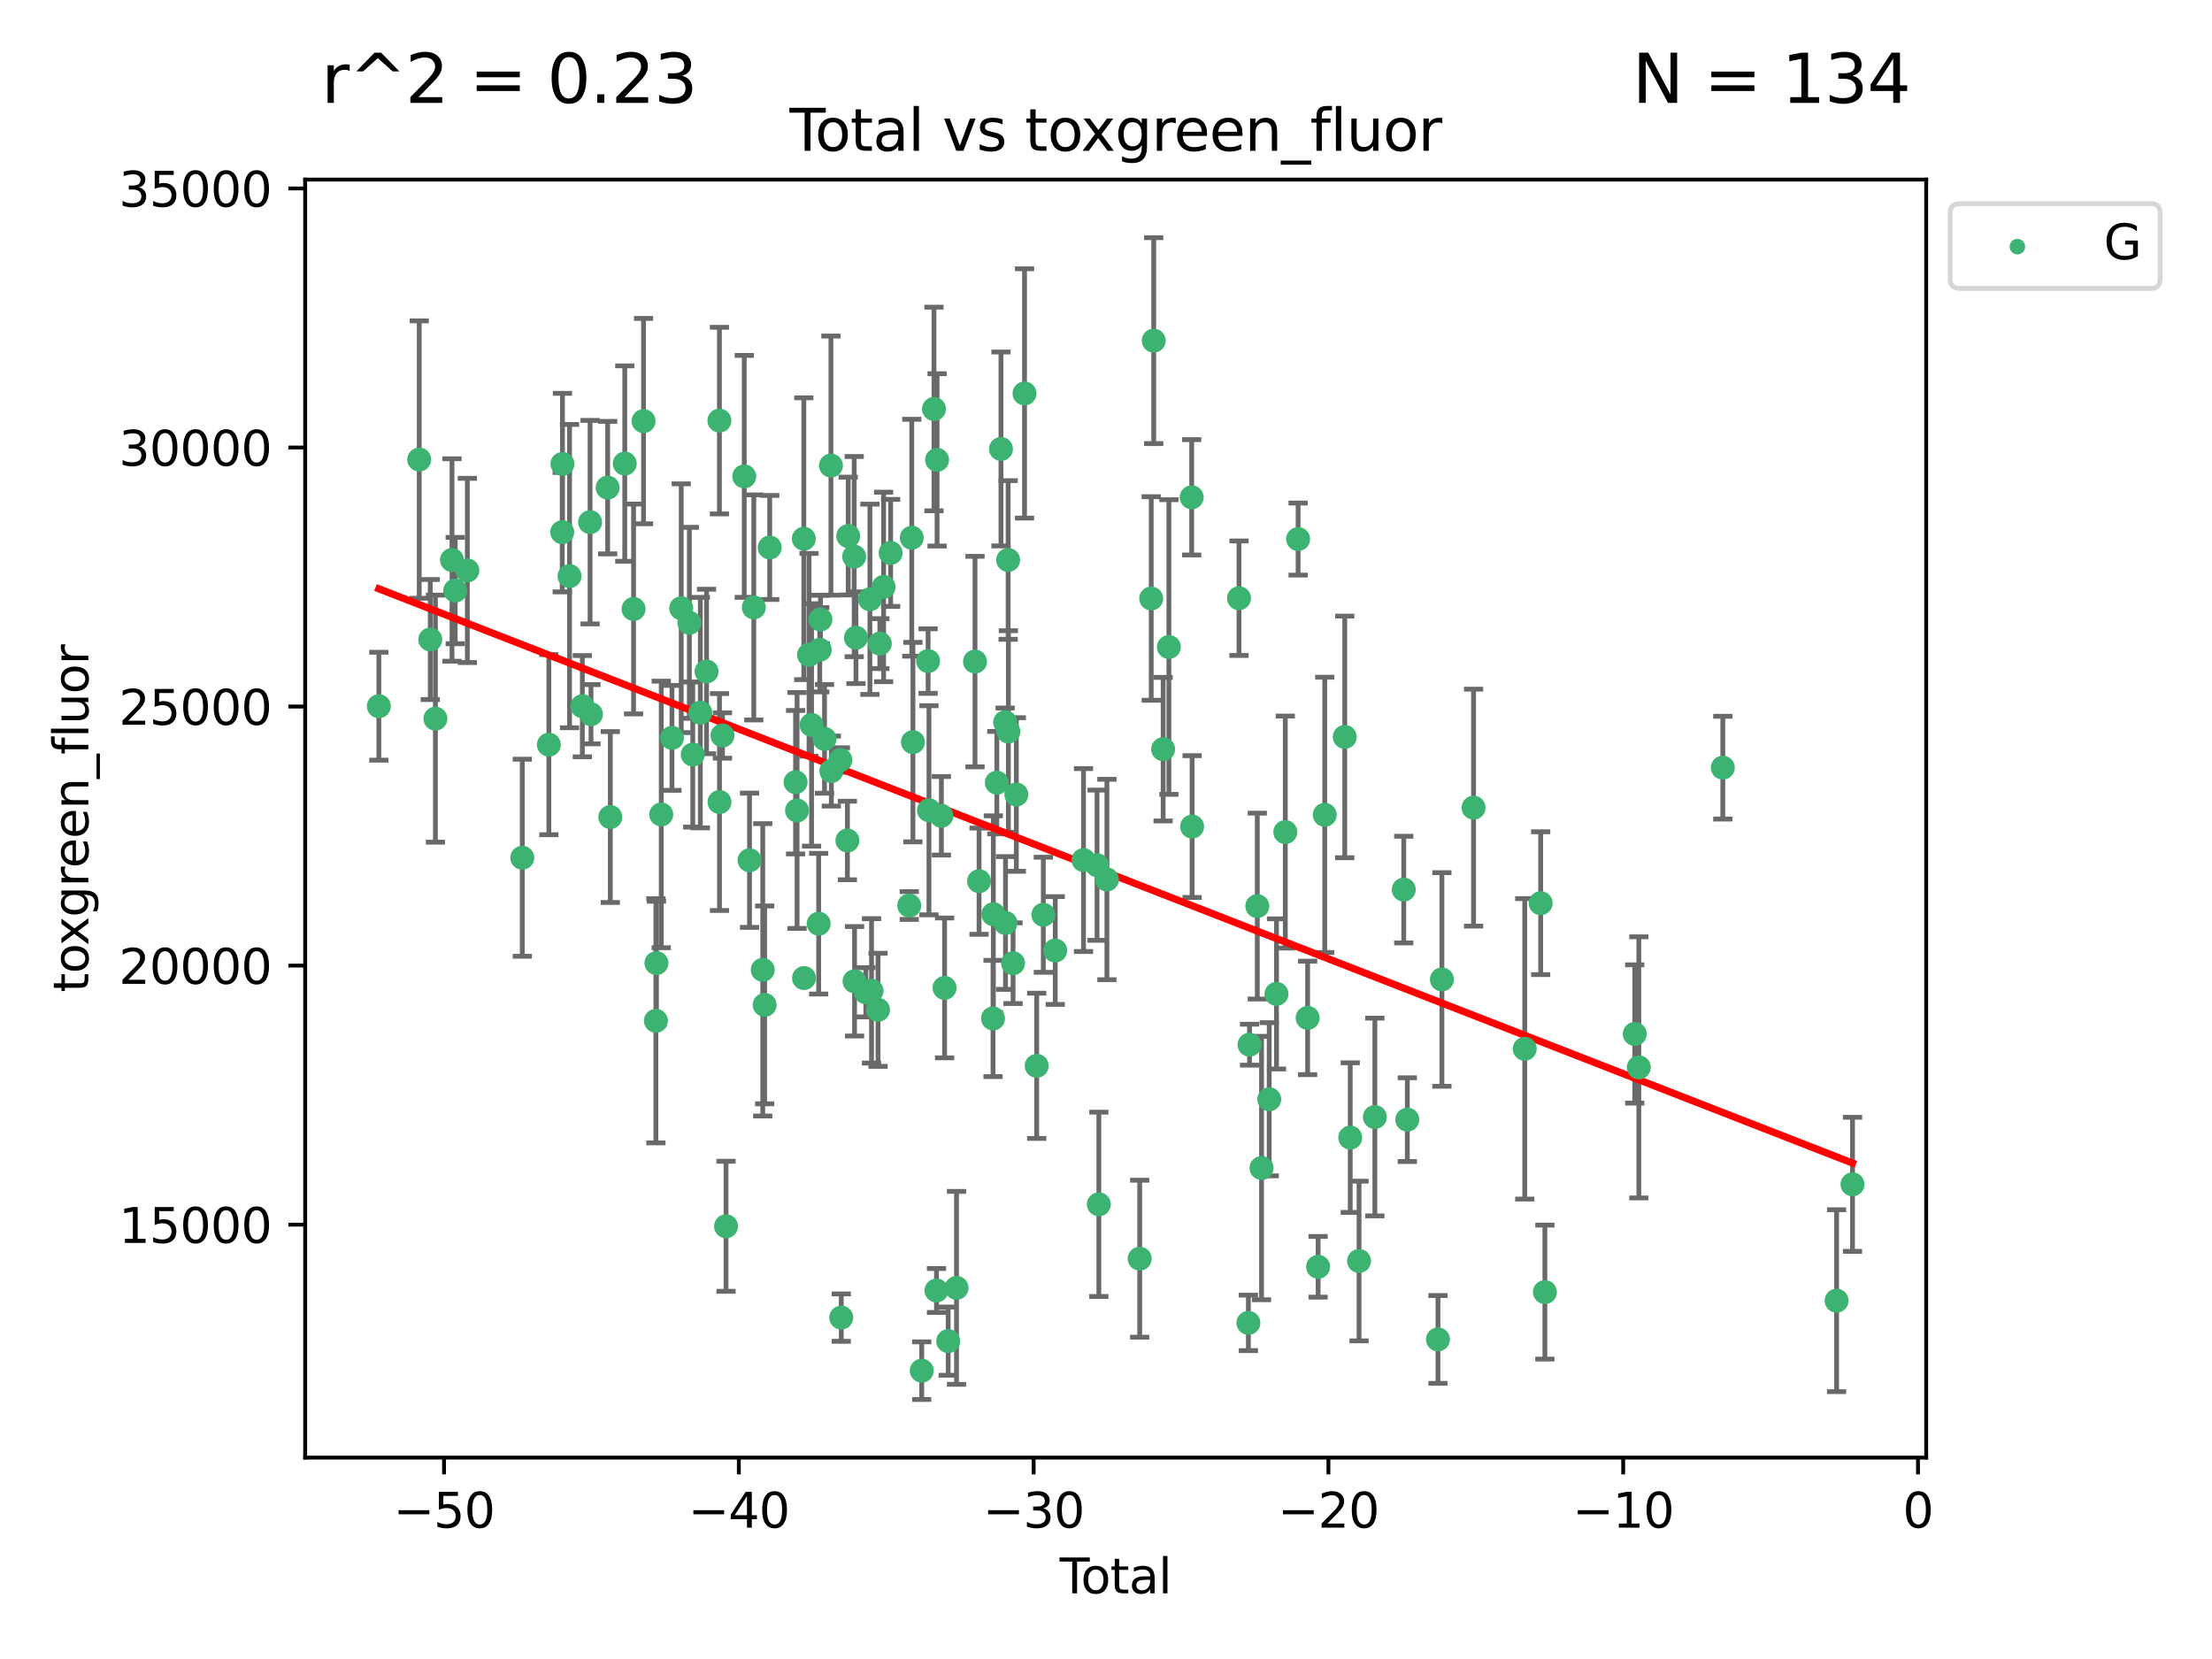 <?xml version="1.0" encoding="utf-8" standalone="no"?>
<!DOCTYPE svg PUBLIC "-//W3C//DTD SVG 1.1//EN"
  "http://www.w3.org/Graphics/SVG/1.1/DTD/svg11.dtd">
<svg xmlns:xlink="http://www.w3.org/1999/xlink" width="460.8pt" height="345.6pt" viewBox="0 0 460.8 345.6" xmlns="http://www.w3.org/2000/svg" version="1.1">
 <defs>
  <style type="text/css">*{stroke-linejoin: round; stroke-linecap: butt}</style>
 </defs>
 <g id="figure_1">
  <g id="patch_1">
   <path d="M 0 345.6 
L 460.8 345.6 
L 460.8 0 
L 0 0 
z
" style="fill: #ffffff"/>
  </g>
  <g id="axes_1">
   <g id="patch_2">
    <path d="M 63.571 303.64 
L 401.26 303.64 
L 401.26 37.411 
L 63.571 37.411 
z
" style="fill: #ffffff"/>
   </g>
   <g id="PathCollection_1">
    <defs>
     <path id="m00a3d1570e" d="M 0 1.118 
C 0.297 1.118 0.581 1 0.791 0.791 
C 1 0.581 1.118 0.297 1.118 0 
C 1.118 -0.297 1 -0.581 0.791 -0.791 
C 0.581 -1 0.297 -1.118 0 -1.118 
C -0.297 -1.118 -0.581 -1 -0.791 -0.791 
C -1 -0.581 -1.118 -0.297 -1.118 0 
C -1.118 0.297 -1 0.581 -0.791 0.791 
C -0.581 1 -0.297 1.118 0 1.118 
z
" style="stroke: #3cb371"/>
    </defs>
    <g clip-path="url(#p3ee8864f65)">
     <use xlink:href="#m00a3d1570e" x="78.921" y="147.115" style="fill: #3cb371; stroke: #3cb371"/>
     <use xlink:href="#m00a3d1570e" x="87.333" y="95.735" style="fill: #3cb371; stroke: #3cb371"/>
     <use xlink:href="#m00a3d1570e" x="89.634" y="133.223" style="fill: #3cb371; stroke: #3cb371"/>
     <use xlink:href="#m00a3d1570e" x="90.707" y="149.704" style="fill: #3cb371; stroke: #3cb371"/>
     <use xlink:href="#m00a3d1570e" x="94.162" y="116.658" style="fill: #3cb371; stroke: #3cb371"/>
     <use xlink:href="#m00a3d1570e" x="94.833" y="123.023" style="fill: #3cb371; stroke: #3cb371"/>
     <use xlink:href="#m00a3d1570e" x="97.36" y="118.831" style="fill: #3cb371; stroke: #3cb371"/>
     <use xlink:href="#m00a3d1570e" x="108.799" y="178.683" style="fill: #3cb371; stroke: #3cb371"/>
     <use xlink:href="#m00a3d1570e" x="114.338" y="155.131" style="fill: #3cb371; stroke: #3cb371"/>
     <use xlink:href="#m00a3d1570e" x="117.12" y="110.856" style="fill: #3cb371; stroke: #3cb371"/>
     <use xlink:href="#m00a3d1570e" x="117.168" y="96.646" style="fill: #3cb371; stroke: #3cb371"/>
     <use xlink:href="#m00a3d1570e" x="118.645" y="120.009" style="fill: #3cb371; stroke: #3cb371"/>
     <use xlink:href="#m00a3d1570e" x="121.314" y="147.115" style="fill: #3cb371; stroke: #3cb371"/>
     <use xlink:href="#m00a3d1570e" x="122.927" y="108.772" style="fill: #3cb371; stroke: #3cb371"/>
     <use xlink:href="#m00a3d1570e" x="123.115" y="148.787" style="fill: #3cb371; stroke: #3cb371"/>
     <use xlink:href="#m00a3d1570e" x="126.587" y="101.581" style="fill: #3cb371; stroke: #3cb371"/>
     <use xlink:href="#m00a3d1570e" x="127.137" y="170.205" style="fill: #3cb371; stroke: #3cb371"/>
     <use xlink:href="#m00a3d1570e" x="130.151" y="96.572" style="fill: #3cb371; stroke: #3cb371"/>
     <use xlink:href="#m00a3d1570e" x="131.985" y="126.861" style="fill: #3cb371; stroke: #3cb371"/>
     <use xlink:href="#m00a3d1570e" x="134.062" y="87.72" style="fill: #3cb371; stroke: #3cb371"/>
     <use xlink:href="#m00a3d1570e" x="136.636" y="212.653" style="fill: #3cb371; stroke: #3cb371"/>
     <use xlink:href="#m00a3d1570e" x="136.749" y="200.632" style="fill: #3cb371; stroke: #3cb371"/>
     <use xlink:href="#m00a3d1570e" x="137.75" y="169.664" style="fill: #3cb371; stroke: #3cb371"/>
     <use xlink:href="#m00a3d1570e" x="139.981" y="153.71" style="fill: #3cb371; stroke: #3cb371"/>
     <use xlink:href="#m00a3d1570e" x="141.91" y="126.705" style="fill: #3cb371; stroke: #3cb371"/>
     <use xlink:href="#m00a3d1570e" x="143.608" y="129.744" style="fill: #3cb371; stroke: #3cb371"/>
     <use xlink:href="#m00a3d1570e" x="144.316" y="157.188" style="fill: #3cb371; stroke: #3cb371"/>
     <use xlink:href="#m00a3d1570e" x="145.892" y="148.457" style="fill: #3cb371; stroke: #3cb371"/>
     <use xlink:href="#m00a3d1570e" x="147.184" y="139.884" style="fill: #3cb371; stroke: #3cb371"/>
     <use xlink:href="#m00a3d1570e" x="149.868" y="87.621" style="fill: #3cb371; stroke: #3cb371"/>
     <use xlink:href="#m00a3d1570e" x="149.884" y="167.08" style="fill: #3cb371; stroke: #3cb371"/>
     <use xlink:href="#m00a3d1570e" x="150.505" y="153.22" style="fill: #3cb371; stroke: #3cb371"/>
     <use xlink:href="#m00a3d1570e" x="151.247" y="255.456" style="fill: #3cb371; stroke: #3cb371"/>
     <use xlink:href="#m00a3d1570e" x="155.04" y="99.242" style="fill: #3cb371; stroke: #3cb371"/>
     <use xlink:href="#m00a3d1570e" x="156.141" y="179.208" style="fill: #3cb371; stroke: #3cb371"/>
     <use xlink:href="#m00a3d1570e" x="157.03" y="126.536" style="fill: #3cb371; stroke: #3cb371"/>
     <use xlink:href="#m00a3d1570e" x="158.896" y="202.034" style="fill: #3cb371; stroke: #3cb371"/>
     <use xlink:href="#m00a3d1570e" x="159.292" y="209.339" style="fill: #3cb371; stroke: #3cb371"/>
     <use xlink:href="#m00a3d1570e" x="160.344" y="114.055" style="fill: #3cb371; stroke: #3cb371"/>
     <use xlink:href="#m00a3d1570e" x="165.734" y="162.945" style="fill: #3cb371; stroke: #3cb371"/>
     <use xlink:href="#m00a3d1570e" x="166.045" y="168.836" style="fill: #3cb371; stroke: #3cb371"/>
     <use xlink:href="#m00a3d1570e" x="167.453" y="112.226" style="fill: #3cb371; stroke: #3cb371"/>
     <use xlink:href="#m00a3d1570e" x="167.492" y="203.747" style="fill: #3cb371; stroke: #3cb371"/>
     <use xlink:href="#m00a3d1570e" x="168.539" y="136.406" style="fill: #3cb371; stroke: #3cb371"/>
     <use xlink:href="#m00a3d1570e" x="169.066" y="151.011" style="fill: #3cb371; stroke: #3cb371"/>
     <use xlink:href="#m00a3d1570e" x="170.545" y="192.424" style="fill: #3cb371; stroke: #3cb371"/>
     <use xlink:href="#m00a3d1570e" x="170.77" y="135.358" style="fill: #3cb371; stroke: #3cb371"/>
     <use xlink:href="#m00a3d1570e" x="170.91" y="129.049" style="fill: #3cb371; stroke: #3cb371"/>
     <use xlink:href="#m00a3d1570e" x="171.762" y="153.921" style="fill: #3cb371; stroke: #3cb371"/>
     <use xlink:href="#m00a3d1570e" x="173.099" y="96.991" style="fill: #3cb371; stroke: #3cb371"/>
     <use xlink:href="#m00a3d1570e" x="173.182" y="160.631" style="fill: #3cb371; stroke: #3cb371"/>
     <use xlink:href="#m00a3d1570e" x="175.076" y="158.331" style="fill: #3cb371; stroke: #3cb371"/>
     <use xlink:href="#m00a3d1570e" x="175.252" y="274.48" style="fill: #3cb371; stroke: #3cb371"/>
     <use xlink:href="#m00a3d1570e" x="176.529" y="175.094" style="fill: #3cb371; stroke: #3cb371"/>
     <use xlink:href="#m00a3d1570e" x="176.699" y="111.668" style="fill: #3cb371; stroke: #3cb371"/>
     <use xlink:href="#m00a3d1570e" x="177.944" y="115.951" style="fill: #3cb371; stroke: #3cb371"/>
     <use xlink:href="#m00a3d1570e" x="178.02" y="204.42" style="fill: #3cb371; stroke: #3cb371"/>
     <use xlink:href="#m00a3d1570e" x="178.313" y="132.847" style="fill: #3cb371; stroke: #3cb371"/>
     <use xlink:href="#m00a3d1570e" x="180.373" y="206.714" style="fill: #3cb371; stroke: #3cb371"/>
     <use xlink:href="#m00a3d1570e" x="181.219" y="124.842" style="fill: #3cb371; stroke: #3cb371"/>
     <use xlink:href="#m00a3d1570e" x="181.555" y="206.413" style="fill: #3cb371; stroke: #3cb371"/>
     <use xlink:href="#m00a3d1570e" x="182.91" y="210.359" style="fill: #3cb371; stroke: #3cb371"/>
     <use xlink:href="#m00a3d1570e" x="183.285" y="134.076" style="fill: #3cb371; stroke: #3cb371"/>
     <use xlink:href="#m00a3d1570e" x="184.073" y="122.267" style="fill: #3cb371; stroke: #3cb371"/>
     <use xlink:href="#m00a3d1570e" x="185.532" y="115.186" style="fill: #3cb371; stroke: #3cb371"/>
     <use xlink:href="#m00a3d1570e" x="189.41" y="188.638" style="fill: #3cb371; stroke: #3cb371"/>
     <use xlink:href="#m00a3d1570e" x="189.939" y="112.022" style="fill: #3cb371; stroke: #3cb371"/>
     <use xlink:href="#m00a3d1570e" x="190.18" y="154.597" style="fill: #3cb371; stroke: #3cb371"/>
     <use xlink:href="#m00a3d1570e" x="192.012" y="285.537" style="fill: #3cb371; stroke: #3cb371"/>
     <use xlink:href="#m00a3d1570e" x="193.341" y="137.714" style="fill: #3cb371; stroke: #3cb371"/>
     <use xlink:href="#m00a3d1570e" x="193.518" y="168.794" style="fill: #3cb371; stroke: #3cb371"/>
     <use xlink:href="#m00a3d1570e" x="194.563" y="85.2" style="fill: #3cb371; stroke: #3cb371"/>
     <use xlink:href="#m00a3d1570e" x="195.085" y="268.835" style="fill: #3cb371; stroke: #3cb371"/>
     <use xlink:href="#m00a3d1570e" x="195.211" y="95.801" style="fill: #3cb371; stroke: #3cb371"/>
     <use xlink:href="#m00a3d1570e" x="196.106" y="169.942" style="fill: #3cb371; stroke: #3cb371"/>
     <use xlink:href="#m00a3d1570e" x="196.774" y="205.799" style="fill: #3cb371; stroke: #3cb371"/>
     <use xlink:href="#m00a3d1570e" x="197.526" y="279.381" style="fill: #3cb371; stroke: #3cb371"/>
     <use xlink:href="#m00a3d1570e" x="199.261" y="268.285" style="fill: #3cb371; stroke: #3cb371"/>
     <use xlink:href="#m00a3d1570e" x="203.112" y="137.818" style="fill: #3cb371; stroke: #3cb371"/>
     <use xlink:href="#m00a3d1570e" x="203.957" y="183.568" style="fill: #3cb371; stroke: #3cb371"/>
     <use xlink:href="#m00a3d1570e" x="206.867" y="212.167" style="fill: #3cb371; stroke: #3cb371"/>
     <use xlink:href="#m00a3d1570e" x="206.93" y="190.442" style="fill: #3cb371; stroke: #3cb371"/>
     <use xlink:href="#m00a3d1570e" x="207.655" y="163.042" style="fill: #3cb371; stroke: #3cb371"/>
     <use xlink:href="#m00a3d1570e" x="208.521" y="93.528" style="fill: #3cb371; stroke: #3cb371"/>
     <use xlink:href="#m00a3d1570e" x="209.387" y="150.452" style="fill: #3cb371; stroke: #3cb371"/>
     <use xlink:href="#m00a3d1570e" x="209.469" y="192.273" style="fill: #3cb371; stroke: #3cb371"/>
     <use xlink:href="#m00a3d1570e" x="210.014" y="116.655" style="fill: #3cb371; stroke: #3cb371"/>
     <use xlink:href="#m00a3d1570e" x="210.064" y="152.39" style="fill: #3cb371; stroke: #3cb371"/>
     <use xlink:href="#m00a3d1570e" x="211.039" y="200.653" style="fill: #3cb371; stroke: #3cb371"/>
     <use xlink:href="#m00a3d1570e" x="211.721" y="165.506" style="fill: #3cb371; stroke: #3cb371"/>
     <use xlink:href="#m00a3d1570e" x="213.427" y="81.963" style="fill: #3cb371; stroke: #3cb371"/>
     <use xlink:href="#m00a3d1570e" x="215.964" y="222.029" style="fill: #3cb371; stroke: #3cb371"/>
     <use xlink:href="#m00a3d1570e" x="217.345" y="190.563" style="fill: #3cb371; stroke: #3cb371"/>
     <use xlink:href="#m00a3d1570e" x="219.828" y="198.007" style="fill: #3cb371; stroke: #3cb371"/>
     <use xlink:href="#m00a3d1570e" x="225.716" y="179.166" style="fill: #3cb371; stroke: #3cb371"/>
     <use xlink:href="#m00a3d1570e" x="228.536" y="180.238" style="fill: #3cb371; stroke: #3cb371"/>
     <use xlink:href="#m00a3d1570e" x="228.911" y="250.881" style="fill: #3cb371; stroke: #3cb371"/>
     <use xlink:href="#m00a3d1570e" x="230.591" y="183.214" style="fill: #3cb371; stroke: #3cb371"/>
     <use xlink:href="#m00a3d1570e" x="237.418" y="262.21" style="fill: #3cb371; stroke: #3cb371"/>
     <use xlink:href="#m00a3d1570e" x="239.819" y="124.678" style="fill: #3cb371; stroke: #3cb371"/>
     <use xlink:href="#m00a3d1570e" x="240.342" y="70.96" style="fill: #3cb371; stroke: #3cb371"/>
     <use xlink:href="#m00a3d1570e" x="242.303" y="156.065" style="fill: #3cb371; stroke: #3cb371"/>
     <use xlink:href="#m00a3d1570e" x="243.501" y="134.786" style="fill: #3cb371; stroke: #3cb371"/>
     <use xlink:href="#m00a3d1570e" x="248.254" y="103.597" style="fill: #3cb371; stroke: #3cb371"/>
     <use xlink:href="#m00a3d1570e" x="248.335" y="172.188" style="fill: #3cb371; stroke: #3cb371"/>
     <use xlink:href="#m00a3d1570e" x="258.103" y="124.616" style="fill: #3cb371; stroke: #3cb371"/>
     <use xlink:href="#m00a3d1570e" x="260.061" y="275.581" style="fill: #3cb371; stroke: #3cb371"/>
     <use xlink:href="#m00a3d1570e" x="260.3" y="217.627" style="fill: #3cb371; stroke: #3cb371"/>
     <use xlink:href="#m00a3d1570e" x="261.917" y="188.756" style="fill: #3cb371; stroke: #3cb371"/>
     <use xlink:href="#m00a3d1570e" x="262.8" y="243.32" style="fill: #3cb371; stroke: #3cb371"/>
     <use xlink:href="#m00a3d1570e" x="264.401" y="228.997" style="fill: #3cb371; stroke: #3cb371"/>
     <use xlink:href="#m00a3d1570e" x="265.915" y="207.048" style="fill: #3cb371; stroke: #3cb371"/>
     <use xlink:href="#m00a3d1570e" x="267.753" y="173.334" style="fill: #3cb371; stroke: #3cb371"/>
     <use xlink:href="#m00a3d1570e" x="270.42" y="112.295" style="fill: #3cb371; stroke: #3cb371"/>
     <use xlink:href="#m00a3d1570e" x="272.404" y="212.048" style="fill: #3cb371; stroke: #3cb371"/>
     <use xlink:href="#m00a3d1570e" x="274.586" y="263.898" style="fill: #3cb371; stroke: #3cb371"/>
     <use xlink:href="#m00a3d1570e" x="275.968" y="169.745" style="fill: #3cb371; stroke: #3cb371"/>
     <use xlink:href="#m00a3d1570e" x="280.138" y="153.511" style="fill: #3cb371; stroke: #3cb371"/>
     <use xlink:href="#m00a3d1570e" x="281.28" y="236.983" style="fill: #3cb371; stroke: #3cb371"/>
     <use xlink:href="#m00a3d1570e" x="283.115" y="262.693" style="fill: #3cb371; stroke: #3cb371"/>
     <use xlink:href="#m00a3d1570e" x="286.41" y="232.694" style="fill: #3cb371; stroke: #3cb371"/>
     <use xlink:href="#m00a3d1570e" x="292.428" y="185.317" style="fill: #3cb371; stroke: #3cb371"/>
     <use xlink:href="#m00a3d1570e" x="293.167" y="233.243" style="fill: #3cb371; stroke: #3cb371"/>
     <use xlink:href="#m00a3d1570e" x="299.554" y="279.025" style="fill: #3cb371; stroke: #3cb371"/>
     <use xlink:href="#m00a3d1570e" x="300.374" y="204.038" style="fill: #3cb371; stroke: #3cb371"/>
     <use xlink:href="#m00a3d1570e" x="306.973" y="168.249" style="fill: #3cb371; stroke: #3cb371"/>
     <use xlink:href="#m00a3d1570e" x="317.631" y="218.49" style="fill: #3cb371; stroke: #3cb371"/>
     <use xlink:href="#m00a3d1570e" x="320.952" y="188.151" style="fill: #3cb371; stroke: #3cb371"/>
     <use xlink:href="#m00a3d1570e" x="321.829" y="269.165" style="fill: #3cb371; stroke: #3cb371"/>
     <use xlink:href="#m00a3d1570e" x="340.549" y="215.394" style="fill: #3cb371; stroke: #3cb371"/>
     <use xlink:href="#m00a3d1570e" x="341.4" y="222.351" style="fill: #3cb371; stroke: #3cb371"/>
     <use xlink:href="#m00a3d1570e" x="358.892" y="159.916" style="fill: #3cb371; stroke: #3cb371"/>
     <use xlink:href="#m00a3d1570e" x="382.596" y="270.956" style="fill: #3cb371; stroke: #3cb371"/>
     <use xlink:href="#m00a3d1570e" x="385.911" y="246.715" style="fill: #3cb371; stroke: #3cb371"/>
    </g>
   </g>
   <g id="matplotlib.axis_1">
    <g id="xtick_1">
     <g id="line2d_1">
      <defs>
       <path id="m42cb092f18" d="M 0 0 
L 0 3.5 
" style="stroke: #000000; stroke-width: 0.8"/>
      </defs>
      <g>
       <use xlink:href="#m42cb092f18" x="92.502" y="303.64" style="stroke: #000000; stroke-width: 0.8"/>
      </g>
     </g>
     <g id="text_1">
      <!-- −50 -->
      <g transform="translate(81.949 318.238)scale(0.1 -0.1)">
       <defs>
        <path id="DejaVuSans-2212" d="M 678 2272 
L 4684 2272 
L 4684 1741 
L 678 1741 
L 678 2272 
z
" transform="scale(0.016)"/>
        <path id="DejaVuSans-35" d="M 691 4666 
L 3169 4666 
L 3169 4134 
L 1269 4134 
L 1269 2991 
Q 1406 3038 1543 3061 
Q 1681 3084 1819 3084 
Q 2600 3084 3056 2656 
Q 3513 2228 3513 1497 
Q 3513 744 3044 326 
Q 2575 -91 1722 -91 
Q 1428 -91 1123 -41 
Q 819 9 494 109 
L 494 744 
Q 775 591 1075 516 
Q 1375 441 1709 441 
Q 2250 441 2565 725 
Q 2881 1009 2881 1497 
Q 2881 1984 2565 2268 
Q 2250 2553 1709 2553 
Q 1456 2553 1204 2497 
Q 953 2441 691 2322 
L 691 4666 
z
" transform="scale(0.016)"/>
        <path id="DejaVuSans-30" d="M 2034 4250 
Q 1547 4250 1301 3770 
Q 1056 3291 1056 2328 
Q 1056 1369 1301 889 
Q 1547 409 2034 409 
Q 2525 409 2770 889 
Q 3016 1369 3016 2328 
Q 3016 3291 2770 3770 
Q 2525 4250 2034 4250 
z
M 2034 4750 
Q 2819 4750 3233 4129 
Q 3647 3509 3647 2328 
Q 3647 1150 3233 529 
Q 2819 -91 2034 -91 
Q 1250 -91 836 529 
Q 422 1150 422 2328 
Q 422 3509 836 4129 
Q 1250 4750 2034 4750 
z
" transform="scale(0.016)"/>
       </defs>
       <use xlink:href="#DejaVuSans-2212"/>
       <use xlink:href="#DejaVuSans-35" x="83.789"/>
       <use xlink:href="#DejaVuSans-30" x="147.412"/>
      </g>
     </g>
    </g>
    <g id="xtick_2">
     <g id="line2d_2">
      <g>
       <use xlink:href="#m42cb092f18" x="153.912" y="303.64" style="stroke: #000000; stroke-width: 0.8"/>
      </g>
     </g>
     <g id="text_2">
      <!-- −40 -->
      <g transform="translate(143.359 318.238)scale(0.1 -0.1)">
       <defs>
        <path id="DejaVuSans-34" d="M 2419 4116 
L 825 1625 
L 2419 1625 
L 2419 4116 
z
M 2253 4666 
L 3047 4666 
L 3047 1625 
L 3713 1625 
L 3713 1100 
L 3047 1100 
L 3047 0 
L 2419 0 
L 2419 1100 
L 313 1100 
L 313 1709 
L 2253 4666 
z
" transform="scale(0.016)"/>
       </defs>
       <use xlink:href="#DejaVuSans-2212"/>
       <use xlink:href="#DejaVuSans-34" x="83.789"/>
       <use xlink:href="#DejaVuSans-30" x="147.412"/>
      </g>
     </g>
    </g>
    <g id="xtick_3">
     <g id="line2d_3">
      <g>
       <use xlink:href="#m42cb092f18" x="215.322" y="303.64" style="stroke: #000000; stroke-width: 0.8"/>
      </g>
     </g>
     <g id="text_3">
      <!-- −30 -->
      <g transform="translate(204.77 318.238)scale(0.1 -0.1)">
       <defs>
        <path id="DejaVuSans-33" d="M 2597 2516 
Q 3050 2419 3304 2112 
Q 3559 1806 3559 1356 
Q 3559 666 3084 287 
Q 2609 -91 1734 -91 
Q 1441 -91 1130 -33 
Q 819 25 488 141 
L 488 750 
Q 750 597 1062 519 
Q 1375 441 1716 441 
Q 2309 441 2620 675 
Q 2931 909 2931 1356 
Q 2931 1769 2642 2001 
Q 2353 2234 1838 2234 
L 1294 2234 
L 1294 2753 
L 1863 2753 
Q 2328 2753 2575 2939 
Q 2822 3125 2822 3475 
Q 2822 3834 2567 4026 
Q 2313 4219 1838 4219 
Q 1578 4219 1281 4162 
Q 984 4106 628 3988 
L 628 4550 
Q 988 4650 1302 4700 
Q 1616 4750 1894 4750 
Q 2613 4750 3031 4423 
Q 3450 4097 3450 3541 
Q 3450 3153 3228 2886 
Q 3006 2619 2597 2516 
z
" transform="scale(0.016)"/>
       </defs>
       <use xlink:href="#DejaVuSans-2212"/>
       <use xlink:href="#DejaVuSans-33" x="83.789"/>
       <use xlink:href="#DejaVuSans-30" x="147.412"/>
      </g>
     </g>
    </g>
    <g id="xtick_4">
     <g id="line2d_4">
      <g>
       <use xlink:href="#m42cb092f18" x="276.732" y="303.64" style="stroke: #000000; stroke-width: 0.8"/>
      </g>
     </g>
     <g id="text_4">
      <!-- −20 -->
      <g transform="translate(266.18 318.238)scale(0.1 -0.1)">
       <defs>
        <path id="DejaVuSans-32" d="M 1228 531 
L 3431 531 
L 3431 0 
L 469 0 
L 469 531 
Q 828 903 1448 1529 
Q 2069 2156 2228 2338 
Q 2531 2678 2651 2914 
Q 2772 3150 2772 3378 
Q 2772 3750 2511 3984 
Q 2250 4219 1831 4219 
Q 1534 4219 1204 4116 
Q 875 4013 500 3803 
L 500 4441 
Q 881 4594 1212 4672 
Q 1544 4750 1819 4750 
Q 2544 4750 2975 4387 
Q 3406 4025 3406 3419 
Q 3406 3131 3298 2873 
Q 3191 2616 2906 2266 
Q 2828 2175 2409 1742 
Q 1991 1309 1228 531 
z
" transform="scale(0.016)"/>
       </defs>
       <use xlink:href="#DejaVuSans-2212"/>
       <use xlink:href="#DejaVuSans-32" x="83.789"/>
       <use xlink:href="#DejaVuSans-30" x="147.412"/>
      </g>
     </g>
    </g>
    <g id="xtick_5">
     <g id="line2d_5">
      <g>
       <use xlink:href="#m42cb092f18" x="338.142" y="303.64" style="stroke: #000000; stroke-width: 0.8"/>
      </g>
     </g>
     <g id="text_5">
      <!-- −10 -->
      <g transform="translate(327.59 318.238)scale(0.1 -0.1)">
       <defs>
        <path id="DejaVuSans-31" d="M 794 531 
L 1825 531 
L 1825 4091 
L 703 3866 
L 703 4441 
L 1819 4666 
L 2450 4666 
L 2450 531 
L 3481 531 
L 3481 0 
L 794 0 
L 794 531 
z
" transform="scale(0.016)"/>
       </defs>
       <use xlink:href="#DejaVuSans-2212"/>
       <use xlink:href="#DejaVuSans-31" x="83.789"/>
       <use xlink:href="#DejaVuSans-30" x="147.412"/>
      </g>
     </g>
    </g>
    <g id="xtick_6">
     <g id="line2d_6">
      <g>
       <use xlink:href="#m42cb092f18" x="399.552" y="303.64" style="stroke: #000000; stroke-width: 0.8"/>
      </g>
     </g>
     <g id="text_6">
      <!-- 0 -->
      <g transform="translate(396.371 318.238)scale(0.1 -0.1)">
       <use xlink:href="#DejaVuSans-30"/>
      </g>
     </g>
    </g>
    <g id="text_7">
     <!-- Total -->
     <g transform="translate(220.739 331.917)scale(0.1 -0.1)">
      <defs>
       <path id="DejaVuSans-54" d="M -19 4666 
L 3928 4666 
L 3928 4134 
L 2272 4134 
L 2272 0 
L 1638 0 
L 1638 4134 
L -19 4134 
L -19 4666 
z
" transform="scale(0.016)"/>
       <path id="DejaVuSans-6f" d="M 1959 3097 
Q 1497 3097 1228 2736 
Q 959 2375 959 1747 
Q 959 1119 1226 758 
Q 1494 397 1959 397 
Q 2419 397 2687 759 
Q 2956 1122 2956 1747 
Q 2956 2369 2687 2733 
Q 2419 3097 1959 3097 
z
M 1959 3584 
Q 2709 3584 3137 3096 
Q 3566 2609 3566 1747 
Q 3566 888 3137 398 
Q 2709 -91 1959 -91 
Q 1206 -91 779 398 
Q 353 888 353 1747 
Q 353 2609 779 3096 
Q 1206 3584 1959 3584 
z
" transform="scale(0.016)"/>
       <path id="DejaVuSans-74" d="M 1172 4494 
L 1172 3500 
L 2356 3500 
L 2356 3053 
L 1172 3053 
L 1172 1153 
Q 1172 725 1289 603 
Q 1406 481 1766 481 
L 2356 481 
L 2356 0 
L 1766 0 
Q 1100 0 847 248 
Q 594 497 594 1153 
L 594 3053 
L 172 3053 
L 172 3500 
L 594 3500 
L 594 4494 
L 1172 4494 
z
" transform="scale(0.016)"/>
       <path id="DejaVuSans-61" d="M 2194 1759 
Q 1497 1759 1228 1600 
Q 959 1441 959 1056 
Q 959 750 1161 570 
Q 1363 391 1709 391 
Q 2188 391 2477 730 
Q 2766 1069 2766 1631 
L 2766 1759 
L 2194 1759 
z
M 3341 1997 
L 3341 0 
L 2766 0 
L 2766 531 
Q 2569 213 2275 61 
Q 1981 -91 1556 -91 
Q 1019 -91 701 211 
Q 384 513 384 1019 
Q 384 1609 779 1909 
Q 1175 2209 1959 2209 
L 2766 2209 
L 2766 2266 
Q 2766 2663 2505 2880 
Q 2244 3097 1772 3097 
Q 1472 3097 1187 3025 
Q 903 2953 641 2809 
L 641 3341 
Q 956 3463 1253 3523 
Q 1550 3584 1831 3584 
Q 2591 3584 2966 3190 
Q 3341 2797 3341 1997 
z
" transform="scale(0.016)"/>
       <path id="DejaVuSans-6c" d="M 603 4863 
L 1178 4863 
L 1178 0 
L 603 0 
L 603 4863 
z
" transform="scale(0.016)"/>
      </defs>
      <use xlink:href="#DejaVuSans-54"/>
      <use xlink:href="#DejaVuSans-6f" x="44.084"/>
      <use xlink:href="#DejaVuSans-74" x="105.266"/>
      <use xlink:href="#DejaVuSans-61" x="144.475"/>
      <use xlink:href="#DejaVuSans-6c" x="205.754"/>
     </g>
    </g>
   </g>
   <g id="matplotlib.axis_2">
    <g id="ytick_1">
     <g id="line2d_7">
      <defs>
       <path id="mb67f4a6132" d="M 0 0 
L -3.5 0 
" style="stroke: #000000; stroke-width: 0.8"/>
      </defs>
      <g>
       <use xlink:href="#mb67f4a6132" x="63.571" y="255.117" style="stroke: #000000; stroke-width: 0.8"/>
      </g>
     </g>
     <g id="text_8">
      <!-- 15000 -->
      <g transform="translate(24.759 258.916)scale(0.1 -0.1)">
       <use xlink:href="#DejaVuSans-31"/>
       <use xlink:href="#DejaVuSans-35" x="63.623"/>
       <use xlink:href="#DejaVuSans-30" x="127.246"/>
       <use xlink:href="#DejaVuSans-30" x="190.869"/>
       <use xlink:href="#DejaVuSans-30" x="254.492"/>
      </g>
     </g>
    </g>
    <g id="ytick_2">
     <g id="line2d_8">
      <g>
       <use xlink:href="#mb67f4a6132" x="63.571" y="201.151" style="stroke: #000000; stroke-width: 0.8"/>
      </g>
     </g>
     <g id="text_9">
      <!-- 20000 -->
      <g transform="translate(24.759 204.95)scale(0.1 -0.1)">
       <use xlink:href="#DejaVuSans-32"/>
       <use xlink:href="#DejaVuSans-30" x="63.623"/>
       <use xlink:href="#DejaVuSans-30" x="127.246"/>
       <use xlink:href="#DejaVuSans-30" x="190.869"/>
       <use xlink:href="#DejaVuSans-30" x="254.492"/>
      </g>
     </g>
    </g>
    <g id="ytick_3">
     <g id="line2d_9">
      <g>
       <use xlink:href="#mb67f4a6132" x="63.571" y="147.185" style="stroke: #000000; stroke-width: 0.8"/>
      </g>
     </g>
     <g id="text_10">
      <!-- 25000 -->
      <g transform="translate(24.759 150.984)scale(0.1 -0.1)">
       <use xlink:href="#DejaVuSans-32"/>
       <use xlink:href="#DejaVuSans-35" x="63.623"/>
       <use xlink:href="#DejaVuSans-30" x="127.246"/>
       <use xlink:href="#DejaVuSans-30" x="190.869"/>
       <use xlink:href="#DejaVuSans-30" x="254.492"/>
      </g>
     </g>
    </g>
    <g id="ytick_4">
     <g id="line2d_10">
      <g>
       <use xlink:href="#mb67f4a6132" x="63.571" y="93.219" style="stroke: #000000; stroke-width: 0.8"/>
      </g>
     </g>
     <g id="text_11">
      <!-- 30000 -->
      <g transform="translate(24.759 97.018)scale(0.1 -0.1)">
       <use xlink:href="#DejaVuSans-33"/>
       <use xlink:href="#DejaVuSans-30" x="63.623"/>
       <use xlink:href="#DejaVuSans-30" x="127.246"/>
       <use xlink:href="#DejaVuSans-30" x="190.869"/>
       <use xlink:href="#DejaVuSans-30" x="254.492"/>
      </g>
     </g>
    </g>
    <g id="ytick_5">
     <g id="line2d_11">
      <g>
       <use xlink:href="#mb67f4a6132" x="63.571" y="39.253" style="stroke: #000000; stroke-width: 0.8"/>
      </g>
     </g>
     <g id="text_12">
      <!-- 35000 -->
      <g transform="translate(24.759 43.052)scale(0.1 -0.1)">
       <use xlink:href="#DejaVuSans-33"/>
       <use xlink:href="#DejaVuSans-35" x="63.623"/>
       <use xlink:href="#DejaVuSans-30" x="127.246"/>
       <use xlink:href="#DejaVuSans-30" x="190.869"/>
       <use xlink:href="#DejaVuSans-30" x="254.492"/>
      </g>
     </g>
    </g>
    <g id="text_13">
     <!-- toxgreen_fluor -->
     <g transform="translate(18.401 206.72)rotate(-90)scale(0.1 -0.1)">
      <defs>
       <path id="DejaVuSans-78" d="M 3513 3500 
L 2247 1797 
L 3578 0 
L 2900 0 
L 1881 1375 
L 863 0 
L 184 0 
L 1544 1831 
L 300 3500 
L 978 3500 
L 1906 2253 
L 2834 3500 
L 3513 3500 
z
" transform="scale(0.016)"/>
       <path id="DejaVuSans-67" d="M 2906 1791 
Q 2906 2416 2648 2759 
Q 2391 3103 1925 3103 
Q 1463 3103 1205 2759 
Q 947 2416 947 1791 
Q 947 1169 1205 825 
Q 1463 481 1925 481 
Q 2391 481 2648 825 
Q 2906 1169 2906 1791 
z
M 3481 434 
Q 3481 -459 3084 -895 
Q 2688 -1331 1869 -1331 
Q 1566 -1331 1297 -1286 
Q 1028 -1241 775 -1147 
L 775 -588 
Q 1028 -725 1275 -790 
Q 1522 -856 1778 -856 
Q 2344 -856 2625 -561 
Q 2906 -266 2906 331 
L 2906 616 
Q 2728 306 2450 153 
Q 2172 0 1784 0 
Q 1141 0 747 490 
Q 353 981 353 1791 
Q 353 2603 747 3093 
Q 1141 3584 1784 3584 
Q 2172 3584 2450 3431 
Q 2728 3278 2906 2969 
L 2906 3500 
L 3481 3500 
L 3481 434 
z
" transform="scale(0.016)"/>
       <path id="DejaVuSans-72" d="M 2631 2963 
Q 2534 3019 2420 3045 
Q 2306 3072 2169 3072 
Q 1681 3072 1420 2755 
Q 1159 2438 1159 1844 
L 1159 0 
L 581 0 
L 581 3500 
L 1159 3500 
L 1159 2956 
Q 1341 3275 1631 3429 
Q 1922 3584 2338 3584 
Q 2397 3584 2469 3576 
Q 2541 3569 2628 3553 
L 2631 2963 
z
" transform="scale(0.016)"/>
       <path id="DejaVuSans-65" d="M 3597 1894 
L 3597 1613 
L 953 1613 
Q 991 1019 1311 708 
Q 1631 397 2203 397 
Q 2534 397 2845 478 
Q 3156 559 3463 722 
L 3463 178 
Q 3153 47 2828 -22 
Q 2503 -91 2169 -91 
Q 1331 -91 842 396 
Q 353 884 353 1716 
Q 353 2575 817 3079 
Q 1281 3584 2069 3584 
Q 2775 3584 3186 3129 
Q 3597 2675 3597 1894 
z
M 3022 2063 
Q 3016 2534 2758 2815 
Q 2500 3097 2075 3097 
Q 1594 3097 1305 2825 
Q 1016 2553 972 2059 
L 3022 2063 
z
" transform="scale(0.016)"/>
       <path id="DejaVuSans-6e" d="M 3513 2113 
L 3513 0 
L 2938 0 
L 2938 2094 
Q 2938 2591 2744 2837 
Q 2550 3084 2163 3084 
Q 1697 3084 1428 2787 
Q 1159 2491 1159 1978 
L 1159 0 
L 581 0 
L 581 3500 
L 1159 3500 
L 1159 2956 
Q 1366 3272 1645 3428 
Q 1925 3584 2291 3584 
Q 2894 3584 3203 3211 
Q 3513 2838 3513 2113 
z
" transform="scale(0.016)"/>
       <path id="DejaVuSans-5f" d="M 3263 -1063 
L 3263 -1509 
L -63 -1509 
L -63 -1063 
L 3263 -1063 
z
" transform="scale(0.016)"/>
       <path id="DejaVuSans-66" d="M 2375 4863 
L 2375 4384 
L 1825 4384 
Q 1516 4384 1395 4259 
Q 1275 4134 1275 3809 
L 1275 3500 
L 2222 3500 
L 2222 3053 
L 1275 3053 
L 1275 0 
L 697 0 
L 697 3053 
L 147 3053 
L 147 3500 
L 697 3500 
L 697 3744 
Q 697 4328 969 4595 
Q 1241 4863 1831 4863 
L 2375 4863 
z
" transform="scale(0.016)"/>
       <path id="DejaVuSans-75" d="M 544 1381 
L 544 3500 
L 1119 3500 
L 1119 1403 
Q 1119 906 1312 657 
Q 1506 409 1894 409 
Q 2359 409 2629 706 
Q 2900 1003 2900 1516 
L 2900 3500 
L 3475 3500 
L 3475 0 
L 2900 0 
L 2900 538 
Q 2691 219 2414 64 
Q 2138 -91 1772 -91 
Q 1169 -91 856 284 
Q 544 659 544 1381 
z
M 1991 3584 
L 1991 3584 
z
" transform="scale(0.016)"/>
      </defs>
      <use xlink:href="#DejaVuSans-74"/>
      <use xlink:href="#DejaVuSans-6f" x="39.209"/>
      <use xlink:href="#DejaVuSans-78" x="97.266"/>
      <use xlink:href="#DejaVuSans-67" x="156.445"/>
      <use xlink:href="#DejaVuSans-72" x="219.922"/>
      <use xlink:href="#DejaVuSans-65" x="258.785"/>
      <use xlink:href="#DejaVuSans-65" x="320.309"/>
      <use xlink:href="#DejaVuSans-6e" x="381.832"/>
      <use xlink:href="#DejaVuSans-5f" x="445.211"/>
      <use xlink:href="#DejaVuSans-66" x="495.211"/>
      <use xlink:href="#DejaVuSans-6c" x="530.416"/>
      <use xlink:href="#DejaVuSans-75" x="558.199"/>
      <use xlink:href="#DejaVuSans-6f" x="621.578"/>
      <use xlink:href="#DejaVuSans-72" x="682.76"/>
     </g>
    </g>
   </g>
   <g id="LineCollection_1">
    <path d="M 78.921 158.356 
L 78.921 135.874 
" clip-path="url(#p3ee8864f65)" style="fill: none; stroke: #696969"/>
    <path d="M 87.333 124.629 
L 87.333 66.841 
" clip-path="url(#p3ee8864f65)" style="fill: none; stroke: #696969"/>
    <path d="M 89.634 145.722 
L 89.634 120.723 
" clip-path="url(#p3ee8864f65)" style="fill: none; stroke: #696969"/>
    <path d="M 90.707 175.435 
L 90.707 123.972 
" clip-path="url(#p3ee8864f65)" style="fill: none; stroke: #696969"/>
    <path d="M 94.162 137.745 
L 94.162 95.572 
" clip-path="url(#p3ee8864f65)" style="fill: none; stroke: #696969"/>
    <path d="M 94.833 134.098 
L 94.833 111.948 
" clip-path="url(#p3ee8864f65)" style="fill: none; stroke: #696969"/>
    <path d="M 97.36 138.019 
L 97.36 99.644 
" clip-path="url(#p3ee8864f65)" style="fill: none; stroke: #696969"/>
    <path d="M 108.799 199.209 
L 108.799 158.158 
" clip-path="url(#p3ee8864f65)" style="fill: none; stroke: #696969"/>
    <path d="M 114.338 173.889 
L 114.338 136.373 
" clip-path="url(#p3ee8864f65)" style="fill: none; stroke: #696969"/>
    <path d="M 117.12 123.297 
L 117.12 98.415 
" clip-path="url(#p3ee8864f65)" style="fill: none; stroke: #696969"/>
    <path d="M 117.168 111.351 
L 117.168 81.941 
" clip-path="url(#p3ee8864f65)" style="fill: none; stroke: #696969"/>
    <path d="M 118.645 151.601 
L 118.645 88.418 
" clip-path="url(#p3ee8864f65)" style="fill: none; stroke: #696969"/>
    <path d="M 121.314 157.662 
L 121.314 136.567 
" clip-path="url(#p3ee8864f65)" style="fill: none; stroke: #696969"/>
    <path d="M 122.927 129.969 
L 122.927 87.575 
" clip-path="url(#p3ee8864f65)" style="fill: none; stroke: #696969"/>
    <path d="M 123.115 154.959 
L 123.115 142.615 
" clip-path="url(#p3ee8864f65)" style="fill: none; stroke: #696969"/>
    <path d="M 126.587 115.384 
L 126.587 87.779 
" clip-path="url(#p3ee8864f65)" style="fill: none; stroke: #696969"/>
    <path d="M 127.137 188.001 
L 127.137 152.409 
" clip-path="url(#p3ee8864f65)" style="fill: none; stroke: #696969"/>
    <path d="M 130.151 116.928 
L 130.151 76.216 
" clip-path="url(#p3ee8864f65)" style="fill: none; stroke: #696969"/>
    <path d="M 131.985 148.72 
L 131.985 105.003 
" clip-path="url(#p3ee8864f65)" style="fill: none; stroke: #696969"/>
    <path d="M 134.062 109.109 
L 134.062 66.331 
" clip-path="url(#p3ee8864f65)" style="fill: none; stroke: #696969"/>
    <path d="M 136.636 238.086 
L 136.636 187.221 
" clip-path="url(#p3ee8864f65)" style="fill: none; stroke: #696969"/>
    <path d="M 136.749 213.527 
L 136.749 187.736 
" clip-path="url(#p3ee8864f65)" style="fill: none; stroke: #696969"/>
    <path d="M 137.75 197.424 
L 137.75 141.903 
" clip-path="url(#p3ee8864f65)" style="fill: none; stroke: #696969"/>
    <path d="M 139.981 164.641 
L 139.981 142.78 
" clip-path="url(#p3ee8864f65)" style="fill: none; stroke: #696969"/>
    <path d="M 141.91 152.614 
L 141.91 100.795 
" clip-path="url(#p3ee8864f65)" style="fill: none; stroke: #696969"/>
    <path d="M 143.608 149.635 
L 143.608 109.853 
" clip-path="url(#p3ee8864f65)" style="fill: none; stroke: #696969"/>
    <path d="M 144.316 172.304 
L 144.316 142.073 
" clip-path="url(#p3ee8864f65)" style="fill: none; stroke: #696969"/>
    <path d="M 145.892 172.464 
L 145.892 124.45 
" clip-path="url(#p3ee8864f65)" style="fill: none; stroke: #696969"/>
    <path d="M 147.184 157.012 
L 147.184 122.755 
" clip-path="url(#p3ee8864f65)" style="fill: none; stroke: #696969"/>
    <path d="M 149.868 107.059 
L 149.868 68.183 
" clip-path="url(#p3ee8864f65)" style="fill: none; stroke: #696969"/>
    <path d="M 149.884 189.668 
L 149.884 144.491 
" clip-path="url(#p3ee8864f65)" style="fill: none; stroke: #696969"/>
    <path d="M 150.505 157.944 
L 150.505 148.497 
" clip-path="url(#p3ee8864f65)" style="fill: none; stroke: #696969"/>
    <path d="M 151.247 268.997 
L 151.247 241.914 
" clip-path="url(#p3ee8864f65)" style="fill: none; stroke: #696969"/>
    <path d="M 155.04 124.439 
L 155.04 74.044 
" clip-path="url(#p3ee8864f65)" style="fill: none; stroke: #696969"/>
    <path d="M 156.141 193.193 
L 156.141 165.224 
" clip-path="url(#p3ee8864f65)" style="fill: none; stroke: #696969"/>
    <path d="M 157.03 149.979 
L 157.03 103.094 
" clip-path="url(#p3ee8864f65)" style="fill: none; stroke: #696969"/>
    <path d="M 158.896 232.485 
L 158.896 171.583 
" clip-path="url(#p3ee8864f65)" style="fill: none; stroke: #696969"/>
    <path d="M 159.292 229.946 
L 159.292 188.731 
" clip-path="url(#p3ee8864f65)" style="fill: none; stroke: #696969"/>
    <path d="M 160.344 124.893 
L 160.344 103.217 
" clip-path="url(#p3ee8864f65)" style="fill: none; stroke: #696969"/>
    <path d="M 165.734 177.887 
L 165.734 148.003 
" clip-path="url(#p3ee8864f65)" style="fill: none; stroke: #696969"/>
    <path d="M 166.045 193.404 
L 166.045 144.269 
" clip-path="url(#p3ee8864f65)" style="fill: none; stroke: #696969"/>
    <path d="M 167.453 141.578 
L 167.453 82.875 
" clip-path="url(#p3ee8864f65)" style="fill: none; stroke: #696969"/>
    <path d="M 167.492 204.554 
L 167.492 202.939 
" clip-path="url(#p3ee8864f65)" style="fill: none; stroke: #696969"/>
    <path d="M 168.539 157.524 
L 168.539 115.289 
" clip-path="url(#p3ee8864f65)" style="fill: none; stroke: #696969"/>
    <path d="M 169.066 176.262 
L 169.066 125.761 
" clip-path="url(#p3ee8864f65)" style="fill: none; stroke: #696969"/>
    <path d="M 170.545 207.069 
L 170.545 177.779 
" clip-path="url(#p3ee8864f65)" style="fill: none; stroke: #696969"/>
    <path d="M 170.77 144.136 
L 170.77 126.58 
" clip-path="url(#p3ee8864f65)" style="fill: none; stroke: #696969"/>
    <path d="M 170.91 134.099 
L 170.91 123.999 
" clip-path="url(#p3ee8864f65)" style="fill: none; stroke: #696969"/>
    <path d="M 171.762 165.243 
L 171.762 142.598 
" clip-path="url(#p3ee8864f65)" style="fill: none; stroke: #696969"/>
    <path d="M 173.099 123.977 
L 173.099 70.004 
" clip-path="url(#p3ee8864f65)" style="fill: none; stroke: #696969"/>
    <path d="M 173.182 167.92 
L 173.182 153.343 
" clip-path="url(#p3ee8864f65)" style="fill: none; stroke: #696969"/>
    <path d="M 175.076 160.896 
L 175.076 155.765 
" clip-path="url(#p3ee8864f65)" style="fill: none; stroke: #696969"/>
    <path d="M 175.252 279.416 
L 175.252 269.544 
" clip-path="url(#p3ee8864f65)" style="fill: none; stroke: #696969"/>
    <path d="M 176.529 183.272 
L 176.529 166.915 
" clip-path="url(#p3ee8864f65)" style="fill: none; stroke: #696969"/>
    <path d="M 176.699 123.941 
L 176.699 99.396 
" clip-path="url(#p3ee8864f65)" style="fill: none; stroke: #696969"/>
    <path d="M 177.944 136.803 
L 177.944 95.098 
" clip-path="url(#p3ee8864f65)" style="fill: none; stroke: #696969"/>
    <path d="M 178.02 215.823 
L 178.02 193.017 
" clip-path="url(#p3ee8864f65)" style="fill: none; stroke: #696969"/>
    <path d="M 178.313 142.401 
L 178.313 123.293 
" clip-path="url(#p3ee8864f65)" style="fill: none; stroke: #696969"/>
    <path d="M 180.373 211.845 
L 180.373 201.583 
" clip-path="url(#p3ee8864f65)" style="fill: none; stroke: #696969"/>
    <path d="M 181.219 144.657 
L 181.219 105.026 
" clip-path="url(#p3ee8864f65)" style="fill: none; stroke: #696969"/>
    <path d="M 181.555 221.455 
L 181.555 191.372 
" clip-path="url(#p3ee8864f65)" style="fill: none; stroke: #696969"/>
    <path d="M 182.91 222.141 
L 182.91 198.577 
" clip-path="url(#p3ee8864f65)" style="fill: none; stroke: #696969"/>
    <path d="M 183.285 139.275 
L 183.285 128.877 
" clip-path="url(#p3ee8864f65)" style="fill: none; stroke: #696969"/>
    <path d="M 184.073 142.005 
L 184.073 102.53 
" clip-path="url(#p3ee8864f65)" style="fill: none; stroke: #696969"/>
    <path d="M 185.532 126.333 
L 185.532 104.039 
" clip-path="url(#p3ee8864f65)" style="fill: none; stroke: #696969"/>
    <path d="M 189.41 191.534 
L 189.41 185.743 
" clip-path="url(#p3ee8864f65)" style="fill: none; stroke: #696969"/>
    <path d="M 189.939 136.701 
L 189.939 87.342 
" clip-path="url(#p3ee8864f65)" style="fill: none; stroke: #696969"/>
    <path d="M 190.18 175.376 
L 190.18 133.818 
" clip-path="url(#p3ee8864f65)" style="fill: none; stroke: #696969"/>
    <path d="M 192.012 291.539 
L 192.012 279.535 
" clip-path="url(#p3ee8864f65)" style="fill: none; stroke: #696969"/>
    <path d="M 193.341 144.435 
L 193.341 130.994 
" clip-path="url(#p3ee8864f65)" style="fill: none; stroke: #696969"/>
    <path d="M 193.518 190.574 
L 193.518 147.014 
" clip-path="url(#p3ee8864f65)" style="fill: none; stroke: #696969"/>
    <path d="M 194.563 106.412 
L 194.563 63.988 
" clip-path="url(#p3ee8864f65)" style="fill: none; stroke: #696969"/>
    <path d="M 195.085 273.409 
L 195.085 264.261 
" clip-path="url(#p3ee8864f65)" style="fill: none; stroke: #696969"/>
    <path d="M 195.211 113.751 
L 195.211 77.852 
" clip-path="url(#p3ee8864f65)" style="fill: none; stroke: #696969"/>
    <path d="M 196.106 178.121 
L 196.106 161.763 
" clip-path="url(#p3ee8864f65)" style="fill: none; stroke: #696969"/>
    <path d="M 196.774 220.363 
L 196.774 191.235 
" clip-path="url(#p3ee8864f65)" style="fill: none; stroke: #696969"/>
    <path d="M 197.526 286.487 
L 197.526 272.276 
" clip-path="url(#p3ee8864f65)" style="fill: none; stroke: #696969"/>
    <path d="M 199.261 288.381 
L 199.261 248.189 
" clip-path="url(#p3ee8864f65)" style="fill: none; stroke: #696969"/>
    <path d="M 203.112 159.743 
L 203.112 115.893 
" clip-path="url(#p3ee8864f65)" style="fill: none; stroke: #696969"/>
    <path d="M 203.957 194.629 
L 203.957 172.507 
" clip-path="url(#p3ee8864f65)" style="fill: none; stroke: #696969"/>
    <path d="M 206.867 224.273 
L 206.867 200.06 
" clip-path="url(#p3ee8864f65)" style="fill: none; stroke: #696969"/>
    <path d="M 206.93 210.938 
L 206.93 169.946 
" clip-path="url(#p3ee8864f65)" style="fill: none; stroke: #696969"/>
    <path d="M 207.655 173.708 
L 207.655 152.376 
" clip-path="url(#p3ee8864f65)" style="fill: none; stroke: #696969"/>
    <path d="M 208.521 113.727 
L 208.521 73.328 
" clip-path="url(#p3ee8864f65)" style="fill: none; stroke: #696969"/>
    <path d="M 209.387 153.412 
L 209.387 147.492 
" clip-path="url(#p3ee8864f65)" style="fill: none; stroke: #696969"/>
    <path d="M 209.469 206.108 
L 209.469 178.437 
" clip-path="url(#p3ee8864f65)" style="fill: none; stroke: #696969"/>
    <path d="M 210.014 133.179 
L 210.014 100.131 
" clip-path="url(#p3ee8864f65)" style="fill: none; stroke: #696969"/>
    <path d="M 210.064 173.388 
L 210.064 131.392 
" clip-path="url(#p3ee8864f65)" style="fill: none; stroke: #696969"/>
    <path d="M 211.039 209.057 
L 211.039 192.25 
" clip-path="url(#p3ee8864f65)" style="fill: none; stroke: #696969"/>
    <path d="M 211.721 181.504 
L 211.721 149.508 
" clip-path="url(#p3ee8864f65)" style="fill: none; stroke: #696969"/>
    <path d="M 213.427 107.932 
L 213.427 55.994 
" clip-path="url(#p3ee8864f65)" style="fill: none; stroke: #696969"/>
    <path d="M 215.964 237.155 
L 215.964 206.903 
" clip-path="url(#p3ee8864f65)" style="fill: none; stroke: #696969"/>
    <path d="M 217.345 202.552 
L 217.345 178.574 
" clip-path="url(#p3ee8864f65)" style="fill: none; stroke: #696969"/>
    <path d="M 219.828 209.231 
L 219.828 186.783 
" clip-path="url(#p3ee8864f65)" style="fill: none; stroke: #696969"/>
    <path d="M 225.716 198.218 
L 225.716 160.114 
" clip-path="url(#p3ee8864f65)" style="fill: none; stroke: #696969"/>
    <path d="M 228.536 195.882 
L 228.536 164.594 
" clip-path="url(#p3ee8864f65)" style="fill: none; stroke: #696969"/>
    <path d="M 228.911 270.078 
L 228.911 231.685 
" clip-path="url(#p3ee8864f65)" style="fill: none; stroke: #696969"/>
    <path d="M 230.591 204.084 
L 230.591 162.343 
" clip-path="url(#p3ee8864f65)" style="fill: none; stroke: #696969"/>
    <path d="M 237.418 278.561 
L 237.418 245.858 
" clip-path="url(#p3ee8864f65)" style="fill: none; stroke: #696969"/>
    <path d="M 239.819 145.877 
L 239.819 103.479 
" clip-path="url(#p3ee8864f65)" style="fill: none; stroke: #696969"/>
    <path d="M 240.342 92.408 
L 240.342 49.513 
" clip-path="url(#p3ee8864f65)" style="fill: none; stroke: #696969"/>
    <path d="M 242.303 171.015 
L 242.303 141.115 
" clip-path="url(#p3ee8864f65)" style="fill: none; stroke: #696969"/>
    <path d="M 243.501 165.473 
L 243.501 104.099 
" clip-path="url(#p3ee8864f65)" style="fill: none; stroke: #696969"/>
    <path d="M 248.254 115.612 
L 248.254 91.583 
" clip-path="url(#p3ee8864f65)" style="fill: none; stroke: #696969"/>
    <path d="M 248.335 186.954 
L 248.335 157.422 
" clip-path="url(#p3ee8864f65)" style="fill: none; stroke: #696969"/>
    <path d="M 258.103 136.545 
L 258.103 112.688 
" clip-path="url(#p3ee8864f65)" style="fill: none; stroke: #696969"/>
    <path d="M 260.061 281.358 
L 260.061 269.803 
" clip-path="url(#p3ee8864f65)" style="fill: none; stroke: #696969"/>
    <path d="M 260.3 221.893 
L 260.3 213.36 
" clip-path="url(#p3ee8864f65)" style="fill: none; stroke: #696969"/>
    <path d="M 261.917 208.113 
L 261.917 169.399 
" clip-path="url(#p3ee8864f65)" style="fill: none; stroke: #696969"/>
    <path d="M 262.8 270.761 
L 262.8 215.878 
" clip-path="url(#p3ee8864f65)" style="fill: none; stroke: #696969"/>
    <path d="M 264.401 244.949 
L 264.401 213.045 
" clip-path="url(#p3ee8864f65)" style="fill: none; stroke: #696969"/>
    <path d="M 265.915 222.693 
L 265.915 191.403 
" clip-path="url(#p3ee8864f65)" style="fill: none; stroke: #696969"/>
    <path d="M 267.753 197.495 
L 267.753 149.174 
" clip-path="url(#p3ee8864f65)" style="fill: none; stroke: #696969"/>
    <path d="M 270.42 119.8 
L 270.42 104.79 
" clip-path="url(#p3ee8864f65)" style="fill: none; stroke: #696969"/>
    <path d="M 272.404 223.862 
L 272.404 200.234 
" clip-path="url(#p3ee8864f65)" style="fill: none; stroke: #696969"/>
    <path d="M 274.586 270.221 
L 274.586 257.576 
" clip-path="url(#p3ee8864f65)" style="fill: none; stroke: #696969"/>
    <path d="M 275.968 198.417 
L 275.968 141.073 
" clip-path="url(#p3ee8864f65)" style="fill: none; stroke: #696969"/>
    <path d="M 280.138 178.68 
L 280.138 128.342 
" clip-path="url(#p3ee8864f65)" style="fill: none; stroke: #696969"/>
    <path d="M 281.28 252.566 
L 281.28 221.4 
" clip-path="url(#p3ee8864f65)" style="fill: none; stroke: #696969"/>
    <path d="M 283.115 279.328 
L 283.115 246.059 
" clip-path="url(#p3ee8864f65)" style="fill: none; stroke: #696969"/>
    <path d="M 286.41 253.293 
L 286.41 212.095 
" clip-path="url(#p3ee8864f65)" style="fill: none; stroke: #696969"/>
    <path d="M 292.428 196.426 
L 292.428 174.207 
" clip-path="url(#p3ee8864f65)" style="fill: none; stroke: #696969"/>
    <path d="M 293.167 241.965 
L 293.167 224.522 
" clip-path="url(#p3ee8864f65)" style="fill: none; stroke: #696969"/>
    <path d="M 299.554 288.17 
L 299.554 269.88 
" clip-path="url(#p3ee8864f65)" style="fill: none; stroke: #696969"/>
    <path d="M 300.374 226.287 
L 300.374 181.788 
" clip-path="url(#p3ee8864f65)" style="fill: none; stroke: #696969"/>
    <path d="M 306.973 192.927 
L 306.973 143.571 
" clip-path="url(#p3ee8864f65)" style="fill: none; stroke: #696969"/>
    <path d="M 317.631 249.783 
L 317.631 187.196 
" clip-path="url(#p3ee8864f65)" style="fill: none; stroke: #696969"/>
    <path d="M 320.952 203.028 
L 320.952 173.274 
" clip-path="url(#p3ee8864f65)" style="fill: none; stroke: #696969"/>
    <path d="M 321.829 283.122 
L 321.829 255.208 
" clip-path="url(#p3ee8864f65)" style="fill: none; stroke: #696969"/>
    <path d="M 340.549 229.798 
L 340.549 200.991 
" clip-path="url(#p3ee8864f65)" style="fill: none; stroke: #696969"/>
    <path d="M 341.4 249.553 
L 341.4 195.149 
" clip-path="url(#p3ee8864f65)" style="fill: none; stroke: #696969"/>
    <path d="M 358.892 170.619 
L 358.892 149.213 
" clip-path="url(#p3ee8864f65)" style="fill: none; stroke: #696969"/>
    <path d="M 382.596 289.909 
L 382.596 252.004 
" clip-path="url(#p3ee8864f65)" style="fill: none; stroke: #696969"/>
    <path d="M 385.911 260.677 
L 385.911 232.752 
" clip-path="url(#p3ee8864f65)" style="fill: none; stroke: #696969"/>
   </g>
   <g id="line2d_12">
    <defs>
     <path id="mf314c68ec6" d="M 2 0 
L -2 -0 
" style="stroke: #696969"/>
    </defs>
    <g clip-path="url(#p3ee8864f65)">
     <use xlink:href="#mf314c68ec6" x="78.921" y="158.356" style="fill: #696969; stroke: #696969"/>
     <use xlink:href="#mf314c68ec6" x="87.333" y="124.629" style="fill: #696969; stroke: #696969"/>
     <use xlink:href="#mf314c68ec6" x="89.634" y="145.722" style="fill: #696969; stroke: #696969"/>
     <use xlink:href="#mf314c68ec6" x="90.707" y="175.435" style="fill: #696969; stroke: #696969"/>
     <use xlink:href="#mf314c68ec6" x="94.162" y="137.745" style="fill: #696969; stroke: #696969"/>
     <use xlink:href="#mf314c68ec6" x="94.833" y="134.098" style="fill: #696969; stroke: #696969"/>
     <use xlink:href="#mf314c68ec6" x="97.36" y="138.019" style="fill: #696969; stroke: #696969"/>
     <use xlink:href="#mf314c68ec6" x="108.799" y="199.209" style="fill: #696969; stroke: #696969"/>
     <use xlink:href="#mf314c68ec6" x="114.338" y="173.889" style="fill: #696969; stroke: #696969"/>
     <use xlink:href="#mf314c68ec6" x="117.12" y="123.297" style="fill: #696969; stroke: #696969"/>
     <use xlink:href="#mf314c68ec6" x="117.168" y="111.351" style="fill: #696969; stroke: #696969"/>
     <use xlink:href="#mf314c68ec6" x="118.645" y="151.601" style="fill: #696969; stroke: #696969"/>
     <use xlink:href="#mf314c68ec6" x="121.314" y="157.662" style="fill: #696969; stroke: #696969"/>
     <use xlink:href="#mf314c68ec6" x="122.927" y="129.969" style="fill: #696969; stroke: #696969"/>
     <use xlink:href="#mf314c68ec6" x="123.115" y="154.959" style="fill: #696969; stroke: #696969"/>
     <use xlink:href="#mf314c68ec6" x="126.587" y="115.384" style="fill: #696969; stroke: #696969"/>
     <use xlink:href="#mf314c68ec6" x="127.137" y="188.001" style="fill: #696969; stroke: #696969"/>
     <use xlink:href="#mf314c68ec6" x="130.151" y="116.928" style="fill: #696969; stroke: #696969"/>
     <use xlink:href="#mf314c68ec6" x="131.985" y="148.72" style="fill: #696969; stroke: #696969"/>
     <use xlink:href="#mf314c68ec6" x="134.062" y="109.109" style="fill: #696969; stroke: #696969"/>
     <use xlink:href="#mf314c68ec6" x="136.636" y="238.086" style="fill: #696969; stroke: #696969"/>
     <use xlink:href="#mf314c68ec6" x="136.749" y="213.527" style="fill: #696969; stroke: #696969"/>
     <use xlink:href="#mf314c68ec6" x="137.75" y="197.424" style="fill: #696969; stroke: #696969"/>
     <use xlink:href="#mf314c68ec6" x="139.981" y="164.641" style="fill: #696969; stroke: #696969"/>
     <use xlink:href="#mf314c68ec6" x="141.91" y="152.614" style="fill: #696969; stroke: #696969"/>
     <use xlink:href="#mf314c68ec6" x="143.608" y="149.635" style="fill: #696969; stroke: #696969"/>
     <use xlink:href="#mf314c68ec6" x="144.316" y="172.304" style="fill: #696969; stroke: #696969"/>
     <use xlink:href="#mf314c68ec6" x="145.892" y="172.464" style="fill: #696969; stroke: #696969"/>
     <use xlink:href="#mf314c68ec6" x="147.184" y="157.012" style="fill: #696969; stroke: #696969"/>
     <use xlink:href="#mf314c68ec6" x="149.868" y="107.059" style="fill: #696969; stroke: #696969"/>
     <use xlink:href="#mf314c68ec6" x="149.884" y="189.668" style="fill: #696969; stroke: #696969"/>
     <use xlink:href="#mf314c68ec6" x="150.505" y="157.944" style="fill: #696969; stroke: #696969"/>
     <use xlink:href="#mf314c68ec6" x="151.247" y="268.997" style="fill: #696969; stroke: #696969"/>
     <use xlink:href="#mf314c68ec6" x="155.04" y="124.439" style="fill: #696969; stroke: #696969"/>
     <use xlink:href="#mf314c68ec6" x="156.141" y="193.193" style="fill: #696969; stroke: #696969"/>
     <use xlink:href="#mf314c68ec6" x="157.03" y="149.979" style="fill: #696969; stroke: #696969"/>
     <use xlink:href="#mf314c68ec6" x="158.896" y="232.485" style="fill: #696969; stroke: #696969"/>
     <use xlink:href="#mf314c68ec6" x="159.292" y="229.946" style="fill: #696969; stroke: #696969"/>
     <use xlink:href="#mf314c68ec6" x="160.344" y="124.893" style="fill: #696969; stroke: #696969"/>
     <use xlink:href="#mf314c68ec6" x="165.734" y="177.887" style="fill: #696969; stroke: #696969"/>
     <use xlink:href="#mf314c68ec6" x="166.045" y="193.404" style="fill: #696969; stroke: #696969"/>
     <use xlink:href="#mf314c68ec6" x="167.453" y="141.578" style="fill: #696969; stroke: #696969"/>
     <use xlink:href="#mf314c68ec6" x="167.492" y="204.554" style="fill: #696969; stroke: #696969"/>
     <use xlink:href="#mf314c68ec6" x="168.539" y="157.524" style="fill: #696969; stroke: #696969"/>
     <use xlink:href="#mf314c68ec6" x="169.066" y="176.262" style="fill: #696969; stroke: #696969"/>
     <use xlink:href="#mf314c68ec6" x="170.545" y="207.069" style="fill: #696969; stroke: #696969"/>
     <use xlink:href="#mf314c68ec6" x="170.77" y="144.136" style="fill: #696969; stroke: #696969"/>
     <use xlink:href="#mf314c68ec6" x="170.91" y="134.099" style="fill: #696969; stroke: #696969"/>
     <use xlink:href="#mf314c68ec6" x="171.762" y="165.243" style="fill: #696969; stroke: #696969"/>
     <use xlink:href="#mf314c68ec6" x="173.099" y="123.977" style="fill: #696969; stroke: #696969"/>
     <use xlink:href="#mf314c68ec6" x="173.182" y="167.92" style="fill: #696969; stroke: #696969"/>
     <use xlink:href="#mf314c68ec6" x="175.076" y="160.896" style="fill: #696969; stroke: #696969"/>
     <use xlink:href="#mf314c68ec6" x="175.252" y="279.416" style="fill: #696969; stroke: #696969"/>
     <use xlink:href="#mf314c68ec6" x="176.529" y="183.272" style="fill: #696969; stroke: #696969"/>
     <use xlink:href="#mf314c68ec6" x="176.699" y="123.941" style="fill: #696969; stroke: #696969"/>
     <use xlink:href="#mf314c68ec6" x="177.944" y="136.803" style="fill: #696969; stroke: #696969"/>
     <use xlink:href="#mf314c68ec6" x="178.02" y="215.823" style="fill: #696969; stroke: #696969"/>
     <use xlink:href="#mf314c68ec6" x="178.313" y="142.401" style="fill: #696969; stroke: #696969"/>
     <use xlink:href="#mf314c68ec6" x="180.373" y="211.845" style="fill: #696969; stroke: #696969"/>
     <use xlink:href="#mf314c68ec6" x="181.219" y="144.657" style="fill: #696969; stroke: #696969"/>
     <use xlink:href="#mf314c68ec6" x="181.555" y="221.455" style="fill: #696969; stroke: #696969"/>
     <use xlink:href="#mf314c68ec6" x="182.91" y="222.141" style="fill: #696969; stroke: #696969"/>
     <use xlink:href="#mf314c68ec6" x="183.285" y="139.275" style="fill: #696969; stroke: #696969"/>
     <use xlink:href="#mf314c68ec6" x="184.073" y="142.005" style="fill: #696969; stroke: #696969"/>
     <use xlink:href="#mf314c68ec6" x="185.532" y="126.333" style="fill: #696969; stroke: #696969"/>
     <use xlink:href="#mf314c68ec6" x="189.41" y="191.534" style="fill: #696969; stroke: #696969"/>
     <use xlink:href="#mf314c68ec6" x="189.939" y="136.701" style="fill: #696969; stroke: #696969"/>
     <use xlink:href="#mf314c68ec6" x="190.18" y="175.376" style="fill: #696969; stroke: #696969"/>
     <use xlink:href="#mf314c68ec6" x="192.012" y="291.539" style="fill: #696969; stroke: #696969"/>
     <use xlink:href="#mf314c68ec6" x="193.341" y="144.435" style="fill: #696969; stroke: #696969"/>
     <use xlink:href="#mf314c68ec6" x="193.518" y="190.574" style="fill: #696969; stroke: #696969"/>
     <use xlink:href="#mf314c68ec6" x="194.563" y="106.412" style="fill: #696969; stroke: #696969"/>
     <use xlink:href="#mf314c68ec6" x="195.085" y="273.409" style="fill: #696969; stroke: #696969"/>
     <use xlink:href="#mf314c68ec6" x="195.211" y="113.751" style="fill: #696969; stroke: #696969"/>
     <use xlink:href="#mf314c68ec6" x="196.106" y="178.121" style="fill: #696969; stroke: #696969"/>
     <use xlink:href="#mf314c68ec6" x="196.774" y="220.363" style="fill: #696969; stroke: #696969"/>
     <use xlink:href="#mf314c68ec6" x="197.526" y="286.487" style="fill: #696969; stroke: #696969"/>
     <use xlink:href="#mf314c68ec6" x="199.261" y="288.381" style="fill: #696969; stroke: #696969"/>
     <use xlink:href="#mf314c68ec6" x="203.112" y="159.743" style="fill: #696969; stroke: #696969"/>
     <use xlink:href="#mf314c68ec6" x="203.957" y="194.629" style="fill: #696969; stroke: #696969"/>
     <use xlink:href="#mf314c68ec6" x="206.867" y="224.273" style="fill: #696969; stroke: #696969"/>
     <use xlink:href="#mf314c68ec6" x="206.93" y="210.938" style="fill: #696969; stroke: #696969"/>
     <use xlink:href="#mf314c68ec6" x="207.655" y="173.708" style="fill: #696969; stroke: #696969"/>
     <use xlink:href="#mf314c68ec6" x="208.521" y="113.727" style="fill: #696969; stroke: #696969"/>
     <use xlink:href="#mf314c68ec6" x="209.387" y="153.412" style="fill: #696969; stroke: #696969"/>
     <use xlink:href="#mf314c68ec6" x="209.469" y="206.108" style="fill: #696969; stroke: #696969"/>
     <use xlink:href="#mf314c68ec6" x="210.014" y="133.179" style="fill: #696969; stroke: #696969"/>
     <use xlink:href="#mf314c68ec6" x="210.064" y="173.388" style="fill: #696969; stroke: #696969"/>
     <use xlink:href="#mf314c68ec6" x="211.039" y="209.057" style="fill: #696969; stroke: #696969"/>
     <use xlink:href="#mf314c68ec6" x="211.721" y="181.504" style="fill: #696969; stroke: #696969"/>
     <use xlink:href="#mf314c68ec6" x="213.427" y="107.932" style="fill: #696969; stroke: #696969"/>
     <use xlink:href="#mf314c68ec6" x="215.964" y="237.155" style="fill: #696969; stroke: #696969"/>
     <use xlink:href="#mf314c68ec6" x="217.345" y="202.552" style="fill: #696969; stroke: #696969"/>
     <use xlink:href="#mf314c68ec6" x="219.828" y="209.231" style="fill: #696969; stroke: #696969"/>
     <use xlink:href="#mf314c68ec6" x="225.716" y="198.218" style="fill: #696969; stroke: #696969"/>
     <use xlink:href="#mf314c68ec6" x="228.536" y="195.882" style="fill: #696969; stroke: #696969"/>
     <use xlink:href="#mf314c68ec6" x="228.911" y="270.078" style="fill: #696969; stroke: #696969"/>
     <use xlink:href="#mf314c68ec6" x="230.591" y="204.084" style="fill: #696969; stroke: #696969"/>
     <use xlink:href="#mf314c68ec6" x="237.418" y="278.561" style="fill: #696969; stroke: #696969"/>
     <use xlink:href="#mf314c68ec6" x="239.819" y="145.877" style="fill: #696969; stroke: #696969"/>
     <use xlink:href="#mf314c68ec6" x="240.342" y="92.408" style="fill: #696969; stroke: #696969"/>
     <use xlink:href="#mf314c68ec6" x="242.303" y="171.015" style="fill: #696969; stroke: #696969"/>
     <use xlink:href="#mf314c68ec6" x="243.501" y="165.473" style="fill: #696969; stroke: #696969"/>
     <use xlink:href="#mf314c68ec6" x="248.254" y="115.612" style="fill: #696969; stroke: #696969"/>
     <use xlink:href="#mf314c68ec6" x="248.335" y="186.954" style="fill: #696969; stroke: #696969"/>
     <use xlink:href="#mf314c68ec6" x="258.103" y="136.545" style="fill: #696969; stroke: #696969"/>
     <use xlink:href="#mf314c68ec6" x="260.061" y="281.358" style="fill: #696969; stroke: #696969"/>
     <use xlink:href="#mf314c68ec6" x="260.3" y="221.893" style="fill: #696969; stroke: #696969"/>
     <use xlink:href="#mf314c68ec6" x="261.917" y="208.113" style="fill: #696969; stroke: #696969"/>
     <use xlink:href="#mf314c68ec6" x="262.8" y="270.761" style="fill: #696969; stroke: #696969"/>
     <use xlink:href="#mf314c68ec6" x="264.401" y="244.949" style="fill: #696969; stroke: #696969"/>
     <use xlink:href="#mf314c68ec6" x="265.915" y="222.693" style="fill: #696969; stroke: #696969"/>
     <use xlink:href="#mf314c68ec6" x="267.753" y="197.495" style="fill: #696969; stroke: #696969"/>
     <use xlink:href="#mf314c68ec6" x="270.42" y="119.8" style="fill: #696969; stroke: #696969"/>
     <use xlink:href="#mf314c68ec6" x="272.404" y="223.862" style="fill: #696969; stroke: #696969"/>
     <use xlink:href="#mf314c68ec6" x="274.586" y="270.221" style="fill: #696969; stroke: #696969"/>
     <use xlink:href="#mf314c68ec6" x="275.968" y="198.417" style="fill: #696969; stroke: #696969"/>
     <use xlink:href="#mf314c68ec6" x="280.138" y="178.68" style="fill: #696969; stroke: #696969"/>
     <use xlink:href="#mf314c68ec6" x="281.28" y="252.566" style="fill: #696969; stroke: #696969"/>
     <use xlink:href="#mf314c68ec6" x="283.115" y="279.328" style="fill: #696969; stroke: #696969"/>
     <use xlink:href="#mf314c68ec6" x="286.41" y="253.293" style="fill: #696969; stroke: #696969"/>
     <use xlink:href="#mf314c68ec6" x="292.428" y="196.426" style="fill: #696969; stroke: #696969"/>
     <use xlink:href="#mf314c68ec6" x="293.167" y="241.965" style="fill: #696969; stroke: #696969"/>
     <use xlink:href="#mf314c68ec6" x="299.554" y="288.17" style="fill: #696969; stroke: #696969"/>
     <use xlink:href="#mf314c68ec6" x="300.374" y="226.287" style="fill: #696969; stroke: #696969"/>
     <use xlink:href="#mf314c68ec6" x="306.973" y="192.927" style="fill: #696969; stroke: #696969"/>
     <use xlink:href="#mf314c68ec6" x="317.631" y="249.783" style="fill: #696969; stroke: #696969"/>
     <use xlink:href="#mf314c68ec6" x="320.952" y="203.028" style="fill: #696969; stroke: #696969"/>
     <use xlink:href="#mf314c68ec6" x="321.829" y="283.122" style="fill: #696969; stroke: #696969"/>
     <use xlink:href="#mf314c68ec6" x="340.549" y="229.798" style="fill: #696969; stroke: #696969"/>
     <use xlink:href="#mf314c68ec6" x="341.4" y="249.553" style="fill: #696969; stroke: #696969"/>
     <use xlink:href="#mf314c68ec6" x="358.892" y="170.619" style="fill: #696969; stroke: #696969"/>
     <use xlink:href="#mf314c68ec6" x="382.596" y="289.909" style="fill: #696969; stroke: #696969"/>
     <use xlink:href="#mf314c68ec6" x="385.911" y="260.677" style="fill: #696969; stroke: #696969"/>
    </g>
   </g>
   <g id="line2d_13">
    <g clip-path="url(#p3ee8864f65)">
     <use xlink:href="#mf314c68ec6" x="78.921" y="135.874" style="fill: #696969; stroke: #696969"/>
     <use xlink:href="#mf314c68ec6" x="87.333" y="66.841" style="fill: #696969; stroke: #696969"/>
     <use xlink:href="#mf314c68ec6" x="89.634" y="120.723" style="fill: #696969; stroke: #696969"/>
     <use xlink:href="#mf314c68ec6" x="90.707" y="123.972" style="fill: #696969; stroke: #696969"/>
     <use xlink:href="#mf314c68ec6" x="94.162" y="95.572" style="fill: #696969; stroke: #696969"/>
     <use xlink:href="#mf314c68ec6" x="94.833" y="111.948" style="fill: #696969; stroke: #696969"/>
     <use xlink:href="#mf314c68ec6" x="97.36" y="99.644" style="fill: #696969; stroke: #696969"/>
     <use xlink:href="#mf314c68ec6" x="108.799" y="158.158" style="fill: #696969; stroke: #696969"/>
     <use xlink:href="#mf314c68ec6" x="114.338" y="136.373" style="fill: #696969; stroke: #696969"/>
     <use xlink:href="#mf314c68ec6" x="117.12" y="98.415" style="fill: #696969; stroke: #696969"/>
     <use xlink:href="#mf314c68ec6" x="117.168" y="81.941" style="fill: #696969; stroke: #696969"/>
     <use xlink:href="#mf314c68ec6" x="118.645" y="88.418" style="fill: #696969; stroke: #696969"/>
     <use xlink:href="#mf314c68ec6" x="121.314" y="136.567" style="fill: #696969; stroke: #696969"/>
     <use xlink:href="#mf314c68ec6" x="122.927" y="87.575" style="fill: #696969; stroke: #696969"/>
     <use xlink:href="#mf314c68ec6" x="123.115" y="142.615" style="fill: #696969; stroke: #696969"/>
     <use xlink:href="#mf314c68ec6" x="126.587" y="87.779" style="fill: #696969; stroke: #696969"/>
     <use xlink:href="#mf314c68ec6" x="127.137" y="152.409" style="fill: #696969; stroke: #696969"/>
     <use xlink:href="#mf314c68ec6" x="130.151" y="76.216" style="fill: #696969; stroke: #696969"/>
     <use xlink:href="#mf314c68ec6" x="131.985" y="105.003" style="fill: #696969; stroke: #696969"/>
     <use xlink:href="#mf314c68ec6" x="134.062" y="66.331" style="fill: #696969; stroke: #696969"/>
     <use xlink:href="#mf314c68ec6" x="136.636" y="187.221" style="fill: #696969; stroke: #696969"/>
     <use xlink:href="#mf314c68ec6" x="136.749" y="187.736" style="fill: #696969; stroke: #696969"/>
     <use xlink:href="#mf314c68ec6" x="137.75" y="141.903" style="fill: #696969; stroke: #696969"/>
     <use xlink:href="#mf314c68ec6" x="139.981" y="142.78" style="fill: #696969; stroke: #696969"/>
     <use xlink:href="#mf314c68ec6" x="141.91" y="100.795" style="fill: #696969; stroke: #696969"/>
     <use xlink:href="#mf314c68ec6" x="143.608" y="109.853" style="fill: #696969; stroke: #696969"/>
     <use xlink:href="#mf314c68ec6" x="144.316" y="142.073" style="fill: #696969; stroke: #696969"/>
     <use xlink:href="#mf314c68ec6" x="145.892" y="124.45" style="fill: #696969; stroke: #696969"/>
     <use xlink:href="#mf314c68ec6" x="147.184" y="122.755" style="fill: #696969; stroke: #696969"/>
     <use xlink:href="#mf314c68ec6" x="149.868" y="68.183" style="fill: #696969; stroke: #696969"/>
     <use xlink:href="#mf314c68ec6" x="149.884" y="144.491" style="fill: #696969; stroke: #696969"/>
     <use xlink:href="#mf314c68ec6" x="150.505" y="148.497" style="fill: #696969; stroke: #696969"/>
     <use xlink:href="#mf314c68ec6" x="151.247" y="241.914" style="fill: #696969; stroke: #696969"/>
     <use xlink:href="#mf314c68ec6" x="155.04" y="74.044" style="fill: #696969; stroke: #696969"/>
     <use xlink:href="#mf314c68ec6" x="156.141" y="165.224" style="fill: #696969; stroke: #696969"/>
     <use xlink:href="#mf314c68ec6" x="157.03" y="103.094" style="fill: #696969; stroke: #696969"/>
     <use xlink:href="#mf314c68ec6" x="158.896" y="171.583" style="fill: #696969; stroke: #696969"/>
     <use xlink:href="#mf314c68ec6" x="159.292" y="188.731" style="fill: #696969; stroke: #696969"/>
     <use xlink:href="#mf314c68ec6" x="160.344" y="103.217" style="fill: #696969; stroke: #696969"/>
     <use xlink:href="#mf314c68ec6" x="165.734" y="148.003" style="fill: #696969; stroke: #696969"/>
     <use xlink:href="#mf314c68ec6" x="166.045" y="144.269" style="fill: #696969; stroke: #696969"/>
     <use xlink:href="#mf314c68ec6" x="167.453" y="82.875" style="fill: #696969; stroke: #696969"/>
     <use xlink:href="#mf314c68ec6" x="167.492" y="202.939" style="fill: #696969; stroke: #696969"/>
     <use xlink:href="#mf314c68ec6" x="168.539" y="115.289" style="fill: #696969; stroke: #696969"/>
     <use xlink:href="#mf314c68ec6" x="169.066" y="125.761" style="fill: #696969; stroke: #696969"/>
     <use xlink:href="#mf314c68ec6" x="170.545" y="177.779" style="fill: #696969; stroke: #696969"/>
     <use xlink:href="#mf314c68ec6" x="170.77" y="126.58" style="fill: #696969; stroke: #696969"/>
     <use xlink:href="#mf314c68ec6" x="170.91" y="123.999" style="fill: #696969; stroke: #696969"/>
     <use xlink:href="#mf314c68ec6" x="171.762" y="142.598" style="fill: #696969; stroke: #696969"/>
     <use xlink:href="#mf314c68ec6" x="173.099" y="70.004" style="fill: #696969; stroke: #696969"/>
     <use xlink:href="#mf314c68ec6" x="173.182" y="153.343" style="fill: #696969; stroke: #696969"/>
     <use xlink:href="#mf314c68ec6" x="175.076" y="155.765" style="fill: #696969; stroke: #696969"/>
     <use xlink:href="#mf314c68ec6" x="175.252" y="269.544" style="fill: #696969; stroke: #696969"/>
     <use xlink:href="#mf314c68ec6" x="176.529" y="166.915" style="fill: #696969; stroke: #696969"/>
     <use xlink:href="#mf314c68ec6" x="176.699" y="99.396" style="fill: #696969; stroke: #696969"/>
     <use xlink:href="#mf314c68ec6" x="177.944" y="95.098" style="fill: #696969; stroke: #696969"/>
     <use xlink:href="#mf314c68ec6" x="178.02" y="193.017" style="fill: #696969; stroke: #696969"/>
     <use xlink:href="#mf314c68ec6" x="178.313" y="123.293" style="fill: #696969; stroke: #696969"/>
     <use xlink:href="#mf314c68ec6" x="180.373" y="201.583" style="fill: #696969; stroke: #696969"/>
     <use xlink:href="#mf314c68ec6" x="181.219" y="105.026" style="fill: #696969; stroke: #696969"/>
     <use xlink:href="#mf314c68ec6" x="181.555" y="191.372" style="fill: #696969; stroke: #696969"/>
     <use xlink:href="#mf314c68ec6" x="182.91" y="198.577" style="fill: #696969; stroke: #696969"/>
     <use xlink:href="#mf314c68ec6" x="183.285" y="128.877" style="fill: #696969; stroke: #696969"/>
     <use xlink:href="#mf314c68ec6" x="184.073" y="102.53" style="fill: #696969; stroke: #696969"/>
     <use xlink:href="#mf314c68ec6" x="185.532" y="104.039" style="fill: #696969; stroke: #696969"/>
     <use xlink:href="#mf314c68ec6" x="189.41" y="185.743" style="fill: #696969; stroke: #696969"/>
     <use xlink:href="#mf314c68ec6" x="189.939" y="87.342" style="fill: #696969; stroke: #696969"/>
     <use xlink:href="#mf314c68ec6" x="190.18" y="133.818" style="fill: #696969; stroke: #696969"/>
     <use xlink:href="#mf314c68ec6" x="192.012" y="279.535" style="fill: #696969; stroke: #696969"/>
     <use xlink:href="#mf314c68ec6" x="193.341" y="130.994" style="fill: #696969; stroke: #696969"/>
     <use xlink:href="#mf314c68ec6" x="193.518" y="147.014" style="fill: #696969; stroke: #696969"/>
     <use xlink:href="#mf314c68ec6" x="194.563" y="63.988" style="fill: #696969; stroke: #696969"/>
     <use xlink:href="#mf314c68ec6" x="195.085" y="264.261" style="fill: #696969; stroke: #696969"/>
     <use xlink:href="#mf314c68ec6" x="195.211" y="77.852" style="fill: #696969; stroke: #696969"/>
     <use xlink:href="#mf314c68ec6" x="196.106" y="161.763" style="fill: #696969; stroke: #696969"/>
     <use xlink:href="#mf314c68ec6" x="196.774" y="191.235" style="fill: #696969; stroke: #696969"/>
     <use xlink:href="#mf314c68ec6" x="197.526" y="272.276" style="fill: #696969; stroke: #696969"/>
     <use xlink:href="#mf314c68ec6" x="199.261" y="248.189" style="fill: #696969; stroke: #696969"/>
     <use xlink:href="#mf314c68ec6" x="203.112" y="115.893" style="fill: #696969; stroke: #696969"/>
     <use xlink:href="#mf314c68ec6" x="203.957" y="172.507" style="fill: #696969; stroke: #696969"/>
     <use xlink:href="#mf314c68ec6" x="206.867" y="200.06" style="fill: #696969; stroke: #696969"/>
     <use xlink:href="#mf314c68ec6" x="206.93" y="169.946" style="fill: #696969; stroke: #696969"/>
     <use xlink:href="#mf314c68ec6" x="207.655" y="152.376" style="fill: #696969; stroke: #696969"/>
     <use xlink:href="#mf314c68ec6" x="208.521" y="73.328" style="fill: #696969; stroke: #696969"/>
     <use xlink:href="#mf314c68ec6" x="209.387" y="147.492" style="fill: #696969; stroke: #696969"/>
     <use xlink:href="#mf314c68ec6" x="209.469" y="178.437" style="fill: #696969; stroke: #696969"/>
     <use xlink:href="#mf314c68ec6" x="210.014" y="100.131" style="fill: #696969; stroke: #696969"/>
     <use xlink:href="#mf314c68ec6" x="210.064" y="131.392" style="fill: #696969; stroke: #696969"/>
     <use xlink:href="#mf314c68ec6" x="211.039" y="192.25" style="fill: #696969; stroke: #696969"/>
     <use xlink:href="#mf314c68ec6" x="211.721" y="149.508" style="fill: #696969; stroke: #696969"/>
     <use xlink:href="#mf314c68ec6" x="213.427" y="55.994" style="fill: #696969; stroke: #696969"/>
     <use xlink:href="#mf314c68ec6" x="215.964" y="206.903" style="fill: #696969; stroke: #696969"/>
     <use xlink:href="#mf314c68ec6" x="217.345" y="178.574" style="fill: #696969; stroke: #696969"/>
     <use xlink:href="#mf314c68ec6" x="219.828" y="186.783" style="fill: #696969; stroke: #696969"/>
     <use xlink:href="#mf314c68ec6" x="225.716" y="160.114" style="fill: #696969; stroke: #696969"/>
     <use xlink:href="#mf314c68ec6" x="228.536" y="164.594" style="fill: #696969; stroke: #696969"/>
     <use xlink:href="#mf314c68ec6" x="228.911" y="231.685" style="fill: #696969; stroke: #696969"/>
     <use xlink:href="#mf314c68ec6" x="230.591" y="162.343" style="fill: #696969; stroke: #696969"/>
     <use xlink:href="#mf314c68ec6" x="237.418" y="245.858" style="fill: #696969; stroke: #696969"/>
     <use xlink:href="#mf314c68ec6" x="239.819" y="103.479" style="fill: #696969; stroke: #696969"/>
     <use xlink:href="#mf314c68ec6" x="240.342" y="49.513" style="fill: #696969; stroke: #696969"/>
     <use xlink:href="#mf314c68ec6" x="242.303" y="141.115" style="fill: #696969; stroke: #696969"/>
     <use xlink:href="#mf314c68ec6" x="243.501" y="104.099" style="fill: #696969; stroke: #696969"/>
     <use xlink:href="#mf314c68ec6" x="248.254" y="91.583" style="fill: #696969; stroke: #696969"/>
     <use xlink:href="#mf314c68ec6" x="248.335" y="157.422" style="fill: #696969; stroke: #696969"/>
     <use xlink:href="#mf314c68ec6" x="258.103" y="112.688" style="fill: #696969; stroke: #696969"/>
     <use xlink:href="#mf314c68ec6" x="260.061" y="269.803" style="fill: #696969; stroke: #696969"/>
     <use xlink:href="#mf314c68ec6" x="260.3" y="213.36" style="fill: #696969; stroke: #696969"/>
     <use xlink:href="#mf314c68ec6" x="261.917" y="169.399" style="fill: #696969; stroke: #696969"/>
     <use xlink:href="#mf314c68ec6" x="262.8" y="215.878" style="fill: #696969; stroke: #696969"/>
     <use xlink:href="#mf314c68ec6" x="264.401" y="213.045" style="fill: #696969; stroke: #696969"/>
     <use xlink:href="#mf314c68ec6" x="265.915" y="191.403" style="fill: #696969; stroke: #696969"/>
     <use xlink:href="#mf314c68ec6" x="267.753" y="149.174" style="fill: #696969; stroke: #696969"/>
     <use xlink:href="#mf314c68ec6" x="270.42" y="104.79" style="fill: #696969; stroke: #696969"/>
     <use xlink:href="#mf314c68ec6" x="272.404" y="200.234" style="fill: #696969; stroke: #696969"/>
     <use xlink:href="#mf314c68ec6" x="274.586" y="257.576" style="fill: #696969; stroke: #696969"/>
     <use xlink:href="#mf314c68ec6" x="275.968" y="141.073" style="fill: #696969; stroke: #696969"/>
     <use xlink:href="#mf314c68ec6" x="280.138" y="128.342" style="fill: #696969; stroke: #696969"/>
     <use xlink:href="#mf314c68ec6" x="281.28" y="221.4" style="fill: #696969; stroke: #696969"/>
     <use xlink:href="#mf314c68ec6" x="283.115" y="246.059" style="fill: #696969; stroke: #696969"/>
     <use xlink:href="#mf314c68ec6" x="286.41" y="212.095" style="fill: #696969; stroke: #696969"/>
     <use xlink:href="#mf314c68ec6" x="292.428" y="174.207" style="fill: #696969; stroke: #696969"/>
     <use xlink:href="#mf314c68ec6" x="293.167" y="224.522" style="fill: #696969; stroke: #696969"/>
     <use xlink:href="#mf314c68ec6" x="299.554" y="269.88" style="fill: #696969; stroke: #696969"/>
     <use xlink:href="#mf314c68ec6" x="300.374" y="181.788" style="fill: #696969; stroke: #696969"/>
     <use xlink:href="#mf314c68ec6" x="306.973" y="143.571" style="fill: #696969; stroke: #696969"/>
     <use xlink:href="#mf314c68ec6" x="317.631" y="187.196" style="fill: #696969; stroke: #696969"/>
     <use xlink:href="#mf314c68ec6" x="320.952" y="173.274" style="fill: #696969; stroke: #696969"/>
     <use xlink:href="#mf314c68ec6" x="321.829" y="255.208" style="fill: #696969; stroke: #696969"/>
     <use xlink:href="#mf314c68ec6" x="340.549" y="200.991" style="fill: #696969; stroke: #696969"/>
     <use xlink:href="#mf314c68ec6" x="341.4" y="195.149" style="fill: #696969; stroke: #696969"/>
     <use xlink:href="#mf314c68ec6" x="358.892" y="149.213" style="fill: #696969; stroke: #696969"/>
     <use xlink:href="#mf314c68ec6" x="382.596" y="252.004" style="fill: #696969; stroke: #696969"/>
     <use xlink:href="#mf314c68ec6" x="385.911" y="232.752" style="fill: #696969; stroke: #696969"/>
    </g>
   </g>
   <g id="line2d_14">
    <path d="M 78.921 122.657 
L 385.911 242.287 
L 385.911 242.287 
" clip-path="url(#p3ee8864f65)" style="fill: none; stroke: #ff0000; stroke-width: 1.5; stroke-linecap: square"/>
   </g>
   <g id="line2d_15">
    <defs>
     <path id="mf3f9b63cdc" d="M 0 2 
C 0.53 2 1.039 1.789 1.414 1.414 
C 1.789 1.039 2 0.53 2 0 
C 2 -0.53 1.789 -1.039 1.414 -1.414 
C 1.039 -1.789 0.53 -2 0 -2 
C -0.53 -2 -1.039 -1.789 -1.414 -1.414 
C -1.789 -1.039 -2 -0.53 -2 0 
C -2 0.53 -1.789 1.039 -1.414 1.414 
C -1.039 1.789 -0.53 2 0 2 
z
" style="stroke: #3cb371"/>
    </defs>
    <g clip-path="url(#p3ee8864f65)">
     <use xlink:href="#mf3f9b63cdc" x="78.921" y="147.115" style="fill: #3cb371; stroke: #3cb371"/>
     <use xlink:href="#mf3f9b63cdc" x="87.333" y="95.735" style="fill: #3cb371; stroke: #3cb371"/>
     <use xlink:href="#mf3f9b63cdc" x="89.634" y="133.223" style="fill: #3cb371; stroke: #3cb371"/>
     <use xlink:href="#mf3f9b63cdc" x="90.707" y="149.704" style="fill: #3cb371; stroke: #3cb371"/>
     <use xlink:href="#mf3f9b63cdc" x="94.162" y="116.658" style="fill: #3cb371; stroke: #3cb371"/>
     <use xlink:href="#mf3f9b63cdc" x="94.833" y="123.023" style="fill: #3cb371; stroke: #3cb371"/>
     <use xlink:href="#mf3f9b63cdc" x="97.36" y="118.831" style="fill: #3cb371; stroke: #3cb371"/>
     <use xlink:href="#mf3f9b63cdc" x="108.799" y="178.683" style="fill: #3cb371; stroke: #3cb371"/>
     <use xlink:href="#mf3f9b63cdc" x="114.338" y="155.131" style="fill: #3cb371; stroke: #3cb371"/>
     <use xlink:href="#mf3f9b63cdc" x="117.12" y="110.856" style="fill: #3cb371; stroke: #3cb371"/>
     <use xlink:href="#mf3f9b63cdc" x="117.168" y="96.646" style="fill: #3cb371; stroke: #3cb371"/>
     <use xlink:href="#mf3f9b63cdc" x="118.645" y="120.009" style="fill: #3cb371; stroke: #3cb371"/>
     <use xlink:href="#mf3f9b63cdc" x="121.314" y="147.115" style="fill: #3cb371; stroke: #3cb371"/>
     <use xlink:href="#mf3f9b63cdc" x="122.927" y="108.772" style="fill: #3cb371; stroke: #3cb371"/>
     <use xlink:href="#mf3f9b63cdc" x="123.115" y="148.787" style="fill: #3cb371; stroke: #3cb371"/>
     <use xlink:href="#mf3f9b63cdc" x="126.587" y="101.581" style="fill: #3cb371; stroke: #3cb371"/>
     <use xlink:href="#mf3f9b63cdc" x="127.137" y="170.205" style="fill: #3cb371; stroke: #3cb371"/>
     <use xlink:href="#mf3f9b63cdc" x="130.151" y="96.572" style="fill: #3cb371; stroke: #3cb371"/>
     <use xlink:href="#mf3f9b63cdc" x="131.985" y="126.861" style="fill: #3cb371; stroke: #3cb371"/>
     <use xlink:href="#mf3f9b63cdc" x="134.062" y="87.72" style="fill: #3cb371; stroke: #3cb371"/>
     <use xlink:href="#mf3f9b63cdc" x="136.636" y="212.653" style="fill: #3cb371; stroke: #3cb371"/>
     <use xlink:href="#mf3f9b63cdc" x="136.749" y="200.632" style="fill: #3cb371; stroke: #3cb371"/>
     <use xlink:href="#mf3f9b63cdc" x="137.75" y="169.664" style="fill: #3cb371; stroke: #3cb371"/>
     <use xlink:href="#mf3f9b63cdc" x="139.981" y="153.71" style="fill: #3cb371; stroke: #3cb371"/>
     <use xlink:href="#mf3f9b63cdc" x="141.91" y="126.705" style="fill: #3cb371; stroke: #3cb371"/>
     <use xlink:href="#mf3f9b63cdc" x="143.608" y="129.744" style="fill: #3cb371; stroke: #3cb371"/>
     <use xlink:href="#mf3f9b63cdc" x="144.316" y="157.188" style="fill: #3cb371; stroke: #3cb371"/>
     <use xlink:href="#mf3f9b63cdc" x="145.892" y="148.457" style="fill: #3cb371; stroke: #3cb371"/>
     <use xlink:href="#mf3f9b63cdc" x="147.184" y="139.884" style="fill: #3cb371; stroke: #3cb371"/>
     <use xlink:href="#mf3f9b63cdc" x="149.868" y="87.621" style="fill: #3cb371; stroke: #3cb371"/>
     <use xlink:href="#mf3f9b63cdc" x="149.884" y="167.08" style="fill: #3cb371; stroke: #3cb371"/>
     <use xlink:href="#mf3f9b63cdc" x="150.505" y="153.22" style="fill: #3cb371; stroke: #3cb371"/>
     <use xlink:href="#mf3f9b63cdc" x="151.247" y="255.456" style="fill: #3cb371; stroke: #3cb371"/>
     <use xlink:href="#mf3f9b63cdc" x="155.04" y="99.242" style="fill: #3cb371; stroke: #3cb371"/>
     <use xlink:href="#mf3f9b63cdc" x="156.141" y="179.208" style="fill: #3cb371; stroke: #3cb371"/>
     <use xlink:href="#mf3f9b63cdc" x="157.03" y="126.536" style="fill: #3cb371; stroke: #3cb371"/>
     <use xlink:href="#mf3f9b63cdc" x="158.896" y="202.034" style="fill: #3cb371; stroke: #3cb371"/>
     <use xlink:href="#mf3f9b63cdc" x="159.292" y="209.339" style="fill: #3cb371; stroke: #3cb371"/>
     <use xlink:href="#mf3f9b63cdc" x="160.344" y="114.055" style="fill: #3cb371; stroke: #3cb371"/>
     <use xlink:href="#mf3f9b63cdc" x="165.734" y="162.945" style="fill: #3cb371; stroke: #3cb371"/>
     <use xlink:href="#mf3f9b63cdc" x="166.045" y="168.836" style="fill: #3cb371; stroke: #3cb371"/>
     <use xlink:href="#mf3f9b63cdc" x="167.453" y="112.226" style="fill: #3cb371; stroke: #3cb371"/>
     <use xlink:href="#mf3f9b63cdc" x="167.492" y="203.747" style="fill: #3cb371; stroke: #3cb371"/>
     <use xlink:href="#mf3f9b63cdc" x="168.539" y="136.406" style="fill: #3cb371; stroke: #3cb371"/>
     <use xlink:href="#mf3f9b63cdc" x="169.066" y="151.011" style="fill: #3cb371; stroke: #3cb371"/>
     <use xlink:href="#mf3f9b63cdc" x="170.545" y="192.424" style="fill: #3cb371; stroke: #3cb371"/>
     <use xlink:href="#mf3f9b63cdc" x="170.77" y="135.358" style="fill: #3cb371; stroke: #3cb371"/>
     <use xlink:href="#mf3f9b63cdc" x="170.91" y="129.049" style="fill: #3cb371; stroke: #3cb371"/>
     <use xlink:href="#mf3f9b63cdc" x="171.762" y="153.921" style="fill: #3cb371; stroke: #3cb371"/>
     <use xlink:href="#mf3f9b63cdc" x="173.099" y="96.991" style="fill: #3cb371; stroke: #3cb371"/>
     <use xlink:href="#mf3f9b63cdc" x="173.182" y="160.631" style="fill: #3cb371; stroke: #3cb371"/>
     <use xlink:href="#mf3f9b63cdc" x="175.076" y="158.331" style="fill: #3cb371; stroke: #3cb371"/>
     <use xlink:href="#mf3f9b63cdc" x="175.252" y="274.48" style="fill: #3cb371; stroke: #3cb371"/>
     <use xlink:href="#mf3f9b63cdc" x="176.529" y="175.094" style="fill: #3cb371; stroke: #3cb371"/>
     <use xlink:href="#mf3f9b63cdc" x="176.699" y="111.668" style="fill: #3cb371; stroke: #3cb371"/>
     <use xlink:href="#mf3f9b63cdc" x="177.944" y="115.951" style="fill: #3cb371; stroke: #3cb371"/>
     <use xlink:href="#mf3f9b63cdc" x="178.02" y="204.42" style="fill: #3cb371; stroke: #3cb371"/>
     <use xlink:href="#mf3f9b63cdc" x="178.313" y="132.847" style="fill: #3cb371; stroke: #3cb371"/>
     <use xlink:href="#mf3f9b63cdc" x="180.373" y="206.714" style="fill: #3cb371; stroke: #3cb371"/>
     <use xlink:href="#mf3f9b63cdc" x="181.219" y="124.842" style="fill: #3cb371; stroke: #3cb371"/>
     <use xlink:href="#mf3f9b63cdc" x="181.555" y="206.413" style="fill: #3cb371; stroke: #3cb371"/>
     <use xlink:href="#mf3f9b63cdc" x="182.91" y="210.359" style="fill: #3cb371; stroke: #3cb371"/>
     <use xlink:href="#mf3f9b63cdc" x="183.285" y="134.076" style="fill: #3cb371; stroke: #3cb371"/>
     <use xlink:href="#mf3f9b63cdc" x="184.073" y="122.267" style="fill: #3cb371; stroke: #3cb371"/>
     <use xlink:href="#mf3f9b63cdc" x="185.532" y="115.186" style="fill: #3cb371; stroke: #3cb371"/>
     <use xlink:href="#mf3f9b63cdc" x="189.41" y="188.638" style="fill: #3cb371; stroke: #3cb371"/>
     <use xlink:href="#mf3f9b63cdc" x="189.939" y="112.022" style="fill: #3cb371; stroke: #3cb371"/>
     <use xlink:href="#mf3f9b63cdc" x="190.18" y="154.597" style="fill: #3cb371; stroke: #3cb371"/>
     <use xlink:href="#mf3f9b63cdc" x="192.012" y="285.537" style="fill: #3cb371; stroke: #3cb371"/>
     <use xlink:href="#mf3f9b63cdc" x="193.341" y="137.714" style="fill: #3cb371; stroke: #3cb371"/>
     <use xlink:href="#mf3f9b63cdc" x="193.518" y="168.794" style="fill: #3cb371; stroke: #3cb371"/>
     <use xlink:href="#mf3f9b63cdc" x="194.563" y="85.2" style="fill: #3cb371; stroke: #3cb371"/>
     <use xlink:href="#mf3f9b63cdc" x="195.085" y="268.835" style="fill: #3cb371; stroke: #3cb371"/>
     <use xlink:href="#mf3f9b63cdc" x="195.211" y="95.801" style="fill: #3cb371; stroke: #3cb371"/>
     <use xlink:href="#mf3f9b63cdc" x="196.106" y="169.942" style="fill: #3cb371; stroke: #3cb371"/>
     <use xlink:href="#mf3f9b63cdc" x="196.774" y="205.799" style="fill: #3cb371; stroke: #3cb371"/>
     <use xlink:href="#mf3f9b63cdc" x="197.526" y="279.381" style="fill: #3cb371; stroke: #3cb371"/>
     <use xlink:href="#mf3f9b63cdc" x="199.261" y="268.285" style="fill: #3cb371; stroke: #3cb371"/>
     <use xlink:href="#mf3f9b63cdc" x="203.112" y="137.818" style="fill: #3cb371; stroke: #3cb371"/>
     <use xlink:href="#mf3f9b63cdc" x="203.957" y="183.568" style="fill: #3cb371; stroke: #3cb371"/>
     <use xlink:href="#mf3f9b63cdc" x="206.867" y="212.167" style="fill: #3cb371; stroke: #3cb371"/>
     <use xlink:href="#mf3f9b63cdc" x="206.93" y="190.442" style="fill: #3cb371; stroke: #3cb371"/>
     <use xlink:href="#mf3f9b63cdc" x="207.655" y="163.042" style="fill: #3cb371; stroke: #3cb371"/>
     <use xlink:href="#mf3f9b63cdc" x="208.521" y="93.528" style="fill: #3cb371; stroke: #3cb371"/>
     <use xlink:href="#mf3f9b63cdc" x="209.387" y="150.452" style="fill: #3cb371; stroke: #3cb371"/>
     <use xlink:href="#mf3f9b63cdc" x="209.469" y="192.273" style="fill: #3cb371; stroke: #3cb371"/>
     <use xlink:href="#mf3f9b63cdc" x="210.014" y="116.655" style="fill: #3cb371; stroke: #3cb371"/>
     <use xlink:href="#mf3f9b63cdc" x="210.064" y="152.39" style="fill: #3cb371; stroke: #3cb371"/>
     <use xlink:href="#mf3f9b63cdc" x="211.039" y="200.653" style="fill: #3cb371; stroke: #3cb371"/>
     <use xlink:href="#mf3f9b63cdc" x="211.721" y="165.506" style="fill: #3cb371; stroke: #3cb371"/>
     <use xlink:href="#mf3f9b63cdc" x="213.427" y="81.963" style="fill: #3cb371; stroke: #3cb371"/>
     <use xlink:href="#mf3f9b63cdc" x="215.964" y="222.029" style="fill: #3cb371; stroke: #3cb371"/>
     <use xlink:href="#mf3f9b63cdc" x="217.345" y="190.563" style="fill: #3cb371; stroke: #3cb371"/>
     <use xlink:href="#mf3f9b63cdc" x="219.828" y="198.007" style="fill: #3cb371; stroke: #3cb371"/>
     <use xlink:href="#mf3f9b63cdc" x="225.716" y="179.166" style="fill: #3cb371; stroke: #3cb371"/>
     <use xlink:href="#mf3f9b63cdc" x="228.536" y="180.238" style="fill: #3cb371; stroke: #3cb371"/>
     <use xlink:href="#mf3f9b63cdc" x="228.911" y="250.881" style="fill: #3cb371; stroke: #3cb371"/>
     <use xlink:href="#mf3f9b63cdc" x="230.591" y="183.214" style="fill: #3cb371; stroke: #3cb371"/>
     <use xlink:href="#mf3f9b63cdc" x="237.418" y="262.21" style="fill: #3cb371; stroke: #3cb371"/>
     <use xlink:href="#mf3f9b63cdc" x="239.819" y="124.678" style="fill: #3cb371; stroke: #3cb371"/>
     <use xlink:href="#mf3f9b63cdc" x="240.342" y="70.96" style="fill: #3cb371; stroke: #3cb371"/>
     <use xlink:href="#mf3f9b63cdc" x="242.303" y="156.065" style="fill: #3cb371; stroke: #3cb371"/>
     <use xlink:href="#mf3f9b63cdc" x="243.501" y="134.786" style="fill: #3cb371; stroke: #3cb371"/>
     <use xlink:href="#mf3f9b63cdc" x="248.254" y="103.597" style="fill: #3cb371; stroke: #3cb371"/>
     <use xlink:href="#mf3f9b63cdc" x="248.335" y="172.188" style="fill: #3cb371; stroke: #3cb371"/>
     <use xlink:href="#mf3f9b63cdc" x="258.103" y="124.616" style="fill: #3cb371; stroke: #3cb371"/>
     <use xlink:href="#mf3f9b63cdc" x="260.061" y="275.581" style="fill: #3cb371; stroke: #3cb371"/>
     <use xlink:href="#mf3f9b63cdc" x="260.3" y="217.627" style="fill: #3cb371; stroke: #3cb371"/>
     <use xlink:href="#mf3f9b63cdc" x="261.917" y="188.756" style="fill: #3cb371; stroke: #3cb371"/>
     <use xlink:href="#mf3f9b63cdc" x="262.8" y="243.32" style="fill: #3cb371; stroke: #3cb371"/>
     <use xlink:href="#mf3f9b63cdc" x="264.401" y="228.997" style="fill: #3cb371; stroke: #3cb371"/>
     <use xlink:href="#mf3f9b63cdc" x="265.915" y="207.048" style="fill: #3cb371; stroke: #3cb371"/>
     <use xlink:href="#mf3f9b63cdc" x="267.753" y="173.334" style="fill: #3cb371; stroke: #3cb371"/>
     <use xlink:href="#mf3f9b63cdc" x="270.42" y="112.295" style="fill: #3cb371; stroke: #3cb371"/>
     <use xlink:href="#mf3f9b63cdc" x="272.404" y="212.048" style="fill: #3cb371; stroke: #3cb371"/>
     <use xlink:href="#mf3f9b63cdc" x="274.586" y="263.898" style="fill: #3cb371; stroke: #3cb371"/>
     <use xlink:href="#mf3f9b63cdc" x="275.968" y="169.745" style="fill: #3cb371; stroke: #3cb371"/>
     <use xlink:href="#mf3f9b63cdc" x="280.138" y="153.511" style="fill: #3cb371; stroke: #3cb371"/>
     <use xlink:href="#mf3f9b63cdc" x="281.28" y="236.983" style="fill: #3cb371; stroke: #3cb371"/>
     <use xlink:href="#mf3f9b63cdc" x="283.115" y="262.693" style="fill: #3cb371; stroke: #3cb371"/>
     <use xlink:href="#mf3f9b63cdc" x="286.41" y="232.694" style="fill: #3cb371; stroke: #3cb371"/>
     <use xlink:href="#mf3f9b63cdc" x="292.428" y="185.317" style="fill: #3cb371; stroke: #3cb371"/>
     <use xlink:href="#mf3f9b63cdc" x="293.167" y="233.243" style="fill: #3cb371; stroke: #3cb371"/>
     <use xlink:href="#mf3f9b63cdc" x="299.554" y="279.025" style="fill: #3cb371; stroke: #3cb371"/>
     <use xlink:href="#mf3f9b63cdc" x="300.374" y="204.038" style="fill: #3cb371; stroke: #3cb371"/>
     <use xlink:href="#mf3f9b63cdc" x="306.973" y="168.249" style="fill: #3cb371; stroke: #3cb371"/>
     <use xlink:href="#mf3f9b63cdc" x="317.631" y="218.49" style="fill: #3cb371; stroke: #3cb371"/>
     <use xlink:href="#mf3f9b63cdc" x="320.952" y="188.151" style="fill: #3cb371; stroke: #3cb371"/>
     <use xlink:href="#mf3f9b63cdc" x="321.829" y="269.165" style="fill: #3cb371; stroke: #3cb371"/>
     <use xlink:href="#mf3f9b63cdc" x="340.549" y="215.394" style="fill: #3cb371; stroke: #3cb371"/>
     <use xlink:href="#mf3f9b63cdc" x="341.4" y="222.351" style="fill: #3cb371; stroke: #3cb371"/>
     <use xlink:href="#mf3f9b63cdc" x="358.892" y="159.916" style="fill: #3cb371; stroke: #3cb371"/>
     <use xlink:href="#mf3f9b63cdc" x="382.596" y="270.956" style="fill: #3cb371; stroke: #3cb371"/>
     <use xlink:href="#mf3f9b63cdc" x="385.911" y="246.715" style="fill: #3cb371; stroke: #3cb371"/>
    </g>
   </g>
   <g id="patch_3">
    <path d="M 63.571 303.64 
L 63.571 37.411 
" style="fill: none; stroke: #000000; stroke-width: 0.8; stroke-linejoin: miter; stroke-linecap: square"/>
   </g>
   <g id="patch_4">
    <path d="M 401.26 303.64 
L 401.26 37.411 
" style="fill: none; stroke: #000000; stroke-width: 0.8; stroke-linejoin: miter; stroke-linecap: square"/>
   </g>
   <g id="patch_5">
    <path d="M 63.571 303.64 
L 401.26 303.64 
" style="fill: none; stroke: #000000; stroke-width: 0.8; stroke-linejoin: miter; stroke-linecap: square"/>
   </g>
   <g id="patch_6">
    <path d="M 63.571 37.411 
L 401.26 37.411 
" style="fill: none; stroke: #000000; stroke-width: 0.8; stroke-linejoin: miter; stroke-linecap: square"/>
   </g>
   <g id="text_14">
    <!-- N = 134 -->
    <g transform="translate(340.057 21.426)scale(0.14 -0.14)">
     <defs>
      <path id="DejaVuSans-4e" d="M 628 4666 
L 1478 4666 
L 3547 763 
L 3547 4666 
L 4159 4666 
L 4159 0 
L 3309 0 
L 1241 3903 
L 1241 0 
L 628 0 
L 628 4666 
z
" transform="scale(0.016)"/>
      <path id="DejaVuSans-20" transform="scale(0.016)"/>
      <path id="DejaVuSans-3d" d="M 678 2906 
L 4684 2906 
L 4684 2381 
L 678 2381 
L 678 2906 
z
M 678 1631 
L 4684 1631 
L 4684 1100 
L 678 1100 
L 678 1631 
z
" transform="scale(0.016)"/>
     </defs>
     <use xlink:href="#DejaVuSans-4e"/>
     <use xlink:href="#DejaVuSans-20" x="74.805"/>
     <use xlink:href="#DejaVuSans-3d" x="106.592"/>
     <use xlink:href="#DejaVuSans-20" x="190.381"/>
     <use xlink:href="#DejaVuSans-31" x="222.168"/>
     <use xlink:href="#DejaVuSans-33" x="285.791"/>
     <use xlink:href="#DejaVuSans-34" x="349.414"/>
    </g>
   </g>
   <g id="text_15">
    <!-- r^2 = 0.23 -->
    <g transform="translate(66.948 21.426)scale(0.14 -0.14)">
     <defs>
      <path id="DejaVuSans-5e" d="M 2988 4666 
L 4684 2925 
L 4056 2925 
L 2681 4159 
L 1306 2925 
L 678 2925 
L 2375 4666 
L 2988 4666 
z
" transform="scale(0.016)"/>
      <path id="DejaVuSans-2e" d="M 684 794 
L 1344 794 
L 1344 0 
L 684 0 
L 684 794 
z
" transform="scale(0.016)"/>
     </defs>
     <use xlink:href="#DejaVuSans-72"/>
     <use xlink:href="#DejaVuSans-5e" x="41.113"/>
     <use xlink:href="#DejaVuSans-32" x="124.902"/>
     <use xlink:href="#DejaVuSans-20" x="188.525"/>
     <use xlink:href="#DejaVuSans-3d" x="220.312"/>
     <use xlink:href="#DejaVuSans-20" x="304.102"/>
     <use xlink:href="#DejaVuSans-30" x="335.889"/>
     <use xlink:href="#DejaVuSans-2e" x="399.512"/>
     <use xlink:href="#DejaVuSans-32" x="431.299"/>
     <use xlink:href="#DejaVuSans-33" x="494.922"/>
    </g>
   </g>
   <g id="text_16">
    <!-- Total vs toxgreen_fluor -->
    <g transform="translate(164.48 31.411)scale(0.12 -0.12)">
     <defs>
      <path id="DejaVuSans-76" d="M 191 3500 
L 800 3500 
L 1894 563 
L 2988 3500 
L 3597 3500 
L 2284 0 
L 1503 0 
L 191 3500 
z
" transform="scale(0.016)"/>
      <path id="DejaVuSans-73" d="M 2834 3397 
L 2834 2853 
Q 2591 2978 2328 3040 
Q 2066 3103 1784 3103 
Q 1356 3103 1142 2972 
Q 928 2841 928 2578 
Q 928 2378 1081 2264 
Q 1234 2150 1697 2047 
L 1894 2003 
Q 2506 1872 2764 1633 
Q 3022 1394 3022 966 
Q 3022 478 2636 193 
Q 2250 -91 1575 -91 
Q 1294 -91 989 -36 
Q 684 19 347 128 
L 347 722 
Q 666 556 975 473 
Q 1284 391 1588 391 
Q 1994 391 2212 530 
Q 2431 669 2431 922 
Q 2431 1156 2273 1281 
Q 2116 1406 1581 1522 
L 1381 1569 
Q 847 1681 609 1914 
Q 372 2147 372 2553 
Q 372 3047 722 3315 
Q 1072 3584 1716 3584 
Q 2034 3584 2315 3537 
Q 2597 3491 2834 3397 
z
" transform="scale(0.016)"/>
     </defs>
     <use xlink:href="#DejaVuSans-54"/>
     <use xlink:href="#DejaVuSans-6f" x="44.084"/>
     <use xlink:href="#DejaVuSans-74" x="105.266"/>
     <use xlink:href="#DejaVuSans-61" x="144.475"/>
     <use xlink:href="#DejaVuSans-6c" x="205.754"/>
     <use xlink:href="#DejaVuSans-20" x="233.537"/>
     <use xlink:href="#DejaVuSans-76" x="265.324"/>
     <use xlink:href="#DejaVuSans-73" x="324.504"/>
     <use xlink:href="#DejaVuSans-20" x="376.604"/>
     <use xlink:href="#DejaVuSans-74" x="408.391"/>
     <use xlink:href="#DejaVuSans-6f" x="447.6"/>
     <use xlink:href="#DejaVuSans-78" x="505.656"/>
     <use xlink:href="#DejaVuSans-67" x="564.836"/>
     <use xlink:href="#DejaVuSans-72" x="628.312"/>
     <use xlink:href="#DejaVuSans-65" x="667.176"/>
     <use xlink:href="#DejaVuSans-65" x="728.699"/>
     <use xlink:href="#DejaVuSans-6e" x="790.223"/>
     <use xlink:href="#DejaVuSans-5f" x="853.602"/>
     <use xlink:href="#DejaVuSans-66" x="903.602"/>
     <use xlink:href="#DejaVuSans-6c" x="938.807"/>
     <use xlink:href="#DejaVuSans-75" x="966.59"/>
     <use xlink:href="#DejaVuSans-6f" x="1029.969"/>
     <use xlink:href="#DejaVuSans-72" x="1091.15"/>
    </g>
   </g>
   <g id="legend_1">
    <g id="patch_7">
     <path d="M 408.26 60.089 
L 448.008 60.089 
Q 450.008 60.089 450.008 58.089 
L 450.008 44.411 
Q 450.008 42.411 448.008 42.411 
L 408.26 42.411 
Q 406.26 42.411 406.26 44.411 
L 406.26 58.089 
Q 406.26 60.089 408.26 60.089 
z
" style="fill: #ffffff; opacity: 0.8; stroke: #cccccc; stroke-linejoin: miter"/>
    </g>
    <g id="PathCollection_2">
     <g>
      <use xlink:href="#m00a3d1570e" x="420.26" y="51.385" style="fill: #3cb371; stroke: #3cb371"/>
     </g>
    </g>
    <g id="text_17">
     <!-- G -->
     <g transform="translate(438.26 54.01)scale(0.1 -0.1)">
      <defs>
       <path id="DejaVuSans-47" d="M 3809 666 
L 3809 1919 
L 2778 1919 
L 2778 2438 
L 4434 2438 
L 4434 434 
Q 4069 175 3628 42 
Q 3188 -91 2688 -91 
Q 1594 -91 976 548 
Q 359 1188 359 2328 
Q 359 3472 976 4111 
Q 1594 4750 2688 4750 
Q 3144 4750 3555 4637 
Q 3966 4525 4313 4306 
L 4313 3634 
Q 3963 3931 3569 4081 
Q 3175 4231 2741 4231 
Q 1884 4231 1454 3753 
Q 1025 3275 1025 2328 
Q 1025 1384 1454 906 
Q 1884 428 2741 428 
Q 3075 428 3337 486 
Q 3600 544 3809 666 
z
" transform="scale(0.016)"/>
      </defs>
      <use xlink:href="#DejaVuSans-47"/>
     </g>
    </g>
   </g>
  </g>
 </g>
 <defs>
  <clipPath id="p3ee8864f65">
   <rect x="63.571" y="37.411" width="337.689" height="266.229"/>
  </clipPath>
 </defs>
</svg>
